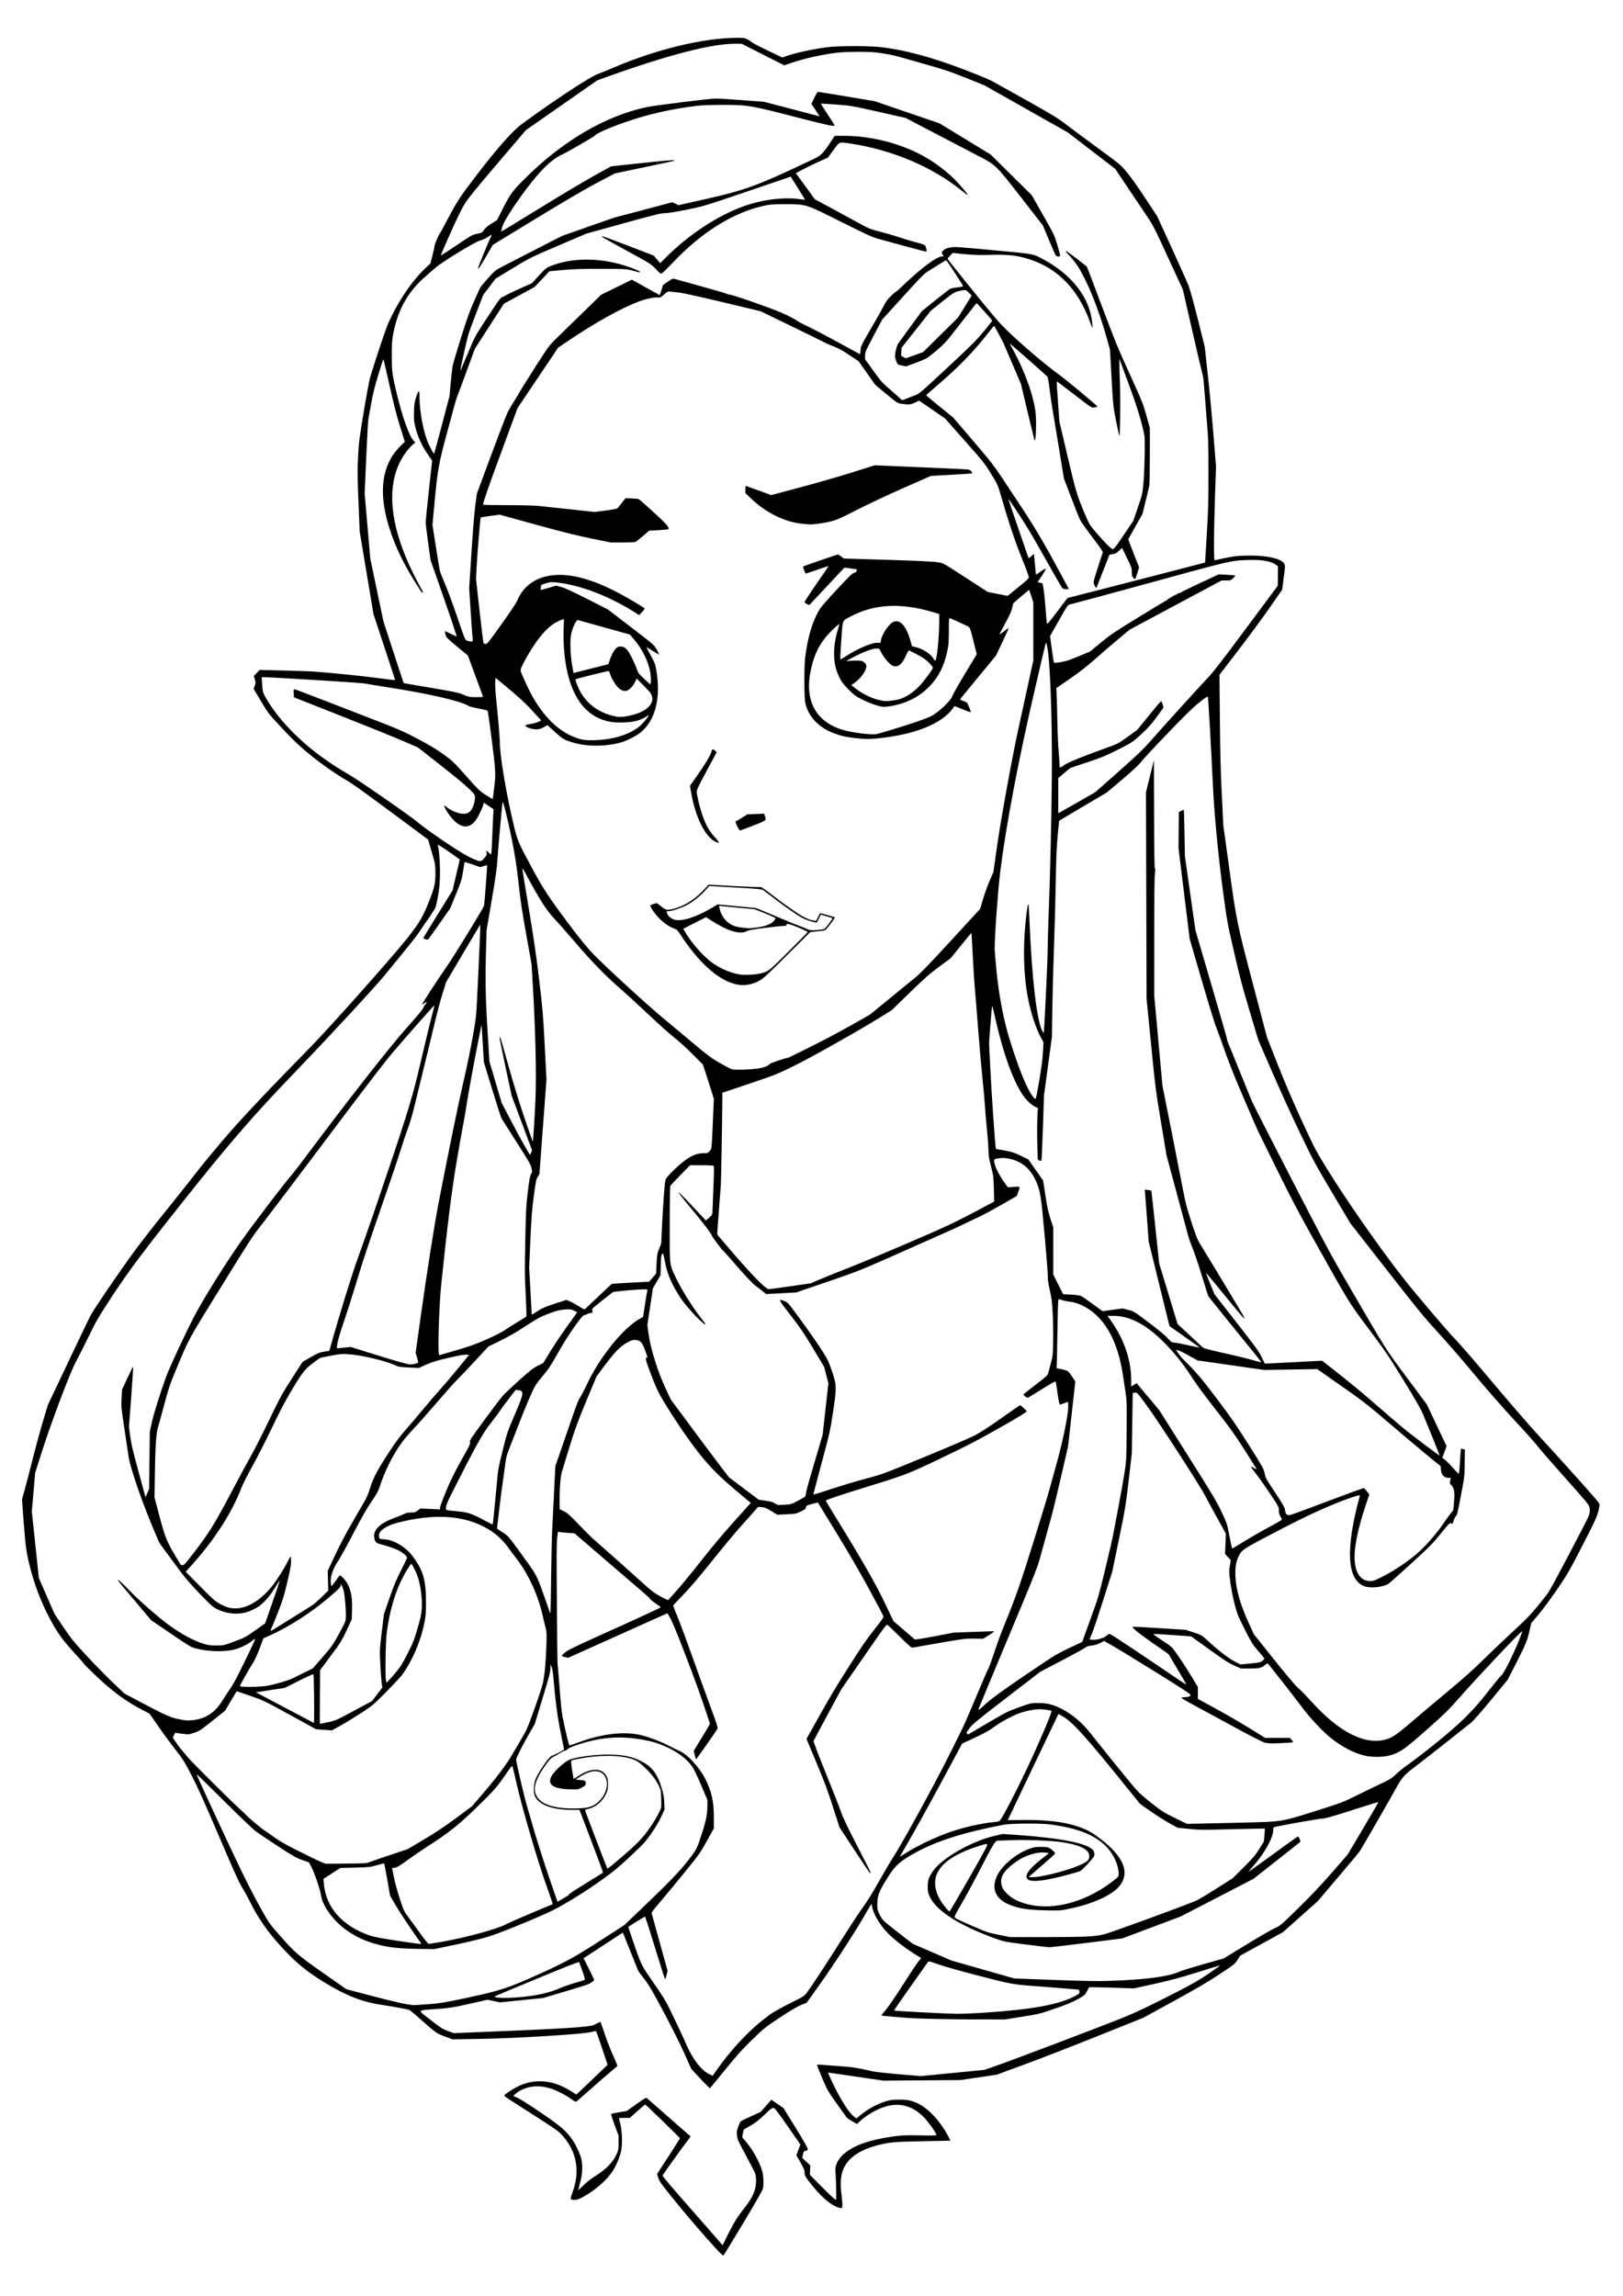 <?xml version="1.0" encoding="UTF-8" standalone="no"?>
<!-- Created with Inkscape (http://www.inkscape.org/) -->

<svg
   xmlns:dc="http://purl.org/dc/elements/1.1/"
   xmlns:cc="http://creativecommons.org/ns#"
   xmlns:rdf="http://www.w3.org/1999/02/22-rdf-syntax-ns#"
   xmlns:svg="http://www.w3.org/2000/svg"
   xmlns="http://www.w3.org/2000/svg"
   xmlns:sodipodi="http://sodipodi.sourceforge.net/DTD/sodipodi-0.dtd"
   xmlns:inkscape="http://www.inkscape.org/namespaces/inkscape"
   width="210mm"
   height="297mm"
   viewBox="0 0 744.094 1052.362"
   id="svg2"
   version="1.1"
   inkscape:version="0.91 r13725"
   sodipodi:docname="gravure-lovely-humble-princesse-zelda-geek-nintendo-9-4.svg">
  <title
     id="title3349">Lovely Humble Princesse Zelda 2</title>
  <defs
     id="defs4" />
  <sodipodi:namedview
     id="base"
     pagecolor="#ffffff"
     bordercolor="#666666"
     borderopacity="1.0"
     inkscape:pageopacity="0.0"
     inkscape:pageshadow="2"
     inkscape:zoom="0.35"
     inkscape:cx="826.00001"
     inkscape:cy="402.85714"
     inkscape:document-units="px"
     inkscape:current-layer="layer1"
     showgrid="false"
     inkscape:window-width="1538"
     inkscape:window-height="877"
     inkscape:window-x="-8"
     inkscape:window-y="-8"
     inkscape:window-maximized="1" />
  <g
     inkscape:label="Calque 1"
     inkscape:groupmode="layer"
     id="layer1">
    <path
       style="fill:#000000"
       d="m 328.156,1030.599 c -5.299,-5.711 -14.004,-15.857 -20.057,-23.377 -4.88,-6.062 -5.822,-7.393 -6.297,-8.896 l -0.558,-1.767 5.254,-8.114 c 2.889,-4.463 5.254,-8.188 5.254,-8.279 0,-0.264 -15.659,-15.474 -15.931,-15.474 -0.135,0 -1.773,1.375 -3.64,3.056 l -3.395,3.056 -2.517,0 c -1.384,0 -2.517,0.07 -2.517,0.157 0,0.086 0.27,1.152 0.599,2.368 0.867,3.2 1.069,9.421 0.411,12.643 -0.606,2.968 -2.485,7.286 -4.259,9.79 -2.898,4.09 -7.695,8.227 -12.889,11.116 -2.157,1.2 -3.007,1.514 -4.079,1.511 -2.218,-0.01 -2.267,-0.151 -1.118,-3.241 3.314,-8.915 2.31,-17.224 -2.93,-24.256 -0.924,-1.24 -2.358,-2.857 -3.187,-3.593 -0.829,-0.736 -5.63,-3.961 -10.67,-7.165 -12.259,-7.795 -14.426,-9.219 -14.438,-9.486 -0.021,-0.464 2.797,-2.439 5.601,-3.926 6.922,-3.671 14.703,-3.604 22.072,0.189 1.476,0.76 3.251,1.791 3.943,2.29 0.692,0.5 1.322,0.909 1.399,0.909 0.077,0 3.317,-3.053 7.2,-6.784 3.883,-3.731 7.095,-6.806 7.138,-6.832 0.079,-0.049 -5.008,-15.047 -5.239,-15.446 -0.068,-0.118 -1.056,0.056 -2.196,0.387 -3.357,0.975 -33.831,2.876 -50.568,3.154 l -13.068,0.217 -3.503,-1.306 c -3.883,-1.448 -4.084,-1.591 -11.46,-8.157 -2.334,-2.077 -4.519,-3.885 -4.857,-4.018 -0.83,-0.326 -8.393,-1.72 -12.576,-2.317 -8.892,-1.27 -16.651,-4.324 -26.609,-10.475 -8.02,-4.953 -12.46,-8.606 -19.003,-15.632 -6.43,-6.905 -11.055,-13.492 -14.809,-21.095 -0.876,-1.773 -2.507,-4.736 -3.626,-6.585 -1.596,-2.638 -3.898,-7.733 -10.7,-23.684 -6.479,-15.195 -9.6,-22.128 -12.37,-27.48 -3.447,-6.662 -3.986,-7.519 -7.772,-12.377 -2.237,-2.87 -5.762,-7.679 -7.832,-10.685 l -3.764,-5.467 -3.634,-1.896 c -5.628,-2.937 -10.562,-6.316 -16.063,-11.002 -3.271,-2.787 -10.451,-9.714 -10.624,-10.249 -0.05,-0.155 -1.893,-2.245 -4.097,-4.645 -2.203,-2.4 -4.863,-5.542 -5.911,-6.981 -5.732,-7.876 -11.016,-19.435 -14.055,-30.746 -2.023,-7.532 -2.426,-10.187 -3.299,-21.747 l -0.827,-10.962 0.985,-3.471 c 0.542,-1.909 2.259,-8.496 3.815,-14.637 1.556,-6.141 3.788,-14.329 4.96,-18.195 l 2.13,-7.029 8.884,-18.728 c 4.886,-10.3 9.554,-20.064 10.373,-21.697 0.95,-1.894 5.009,-8.059 11.213,-17.027 9.7,-14.021 12.216,-17.33 29.869,-39.286 2.913,-3.623 6.592,-8.298 8.175,-10.39 1.584,-2.092 6.678,-8.273 11.322,-13.735 8.257,-9.714 19.217,-21.374 40.788,-43.395 8.879,-9.064 37.163,-40.864 43.887,-49.342 6.155,-7.761 7.78,-10.616 11.108,-19.513 1.717,-4.59 2.085,-6.588 2.039,-11.059 -0.037,-3.569 -0.083,-3.818 -1.704,-9.321 l -1.666,-5.654 -13.389,-9.932 c -17.887,-13.268 -21.357,-15.743 -24.854,-17.725 -3.546,-2.01 -10.216,-6.661 -14.637,-10.206 -5.624,-4.51 -8.778,-7.475 -14.638,-13.759 -5.608,-6.013 -5.791,-6.25 -9.084,-11.763 l -3.361,-5.626 0.496,-1.476 c 0.459,-1.364 0.462,-1.591 0.047,-2.979 l -0.449,-1.503 1.322,-1.381 1.322,-1.381 10.857,0.268 c 5.971,0.147 12.143,0.354 13.714,0.458 6.897,0.459 22.909,2.076 29.857,3.016 4.164,0.563 7.615,0.984 7.668,0.935 0.053,-0.049 -2.151,-6.873 -4.899,-15.164 l -4.995,-15.075 -3.165,-18.947 -3.165,-18.947 -0.552,-13.599 c -0.494,-12.175 -0.512,-14.351 -0.173,-20.781 0.349,-6.62 0.549,-8.21 2.558,-20.322 1.199,-7.227 2.51,-14.31 2.915,-15.738 1.543,-5.447 6.973,-21.783 8.149,-24.513 4.241,-9.851 11.122,-20.097 17.409,-25.923 l 2.13,-1.974 0.964,-3.82 c 0.53,-2.101 0.952,-4.026 0.937,-4.278 -0.033,-0.58 1.93,-5.245 2.379,-5.654 0.185,-0.168 2.015,-3.499 4.068,-7.402 3.958,-7.526 5.577,-9.947 13.748,-20.558 7.368,-9.568 13.327,-16.465 17.737,-20.53 1.806,-1.664 13.189,-9.754 21.857,-15.532 8.281,-5.521 13.748,-8.761 15.857,-9.401 0.55,-0.167 3.25,-1.268 6,-2.446 20.079,-8.607 41.664,-13.823 57.205,-13.823 3.743,0 3.699,-0.015 7.224,2.42 0.629,0.434 3.899,2.1 7.267,3.702 l 6.125,2.913 1.486,-0.537 c 4.309,-1.556 11.754,-3.208 18.65,-4.138 5.6,-0.756 20.267,-0.746 26.043,0.018 10.943,1.446 22.651,4.647 36.857,10.074 5.893,2.252 11.743,4.65 13,5.331 1.257,0.68 8.452,4.694 15.989,8.92 11.826,6.631 14.292,8.136 18,10.986 2.363,1.817 8.925,6.688 14.582,10.826 10.079,7.371 10.344,7.592 13.206,10.974 1.766,2.087 5.116,6.787 8.476,11.892 l 5.556,8.441 6.634,14.479 c 3.649,7.963 7.14,15.785 7.758,17.382 0.642,1.657 2.469,8.281 4.257,15.433 l 3.133,12.529 1.395,12.682 c 0.767,6.975 1.932,19.352 2.589,27.504 l 1.194,14.821 -0.458,12.835 c -0.252,7.059 -0.457,16.729 -0.456,21.489 0.003,8.099 0.034,8.643 0.502,8.493 1.014,-0.326 6.292,-1.389 8.786,-1.77 1.414,-0.216 4.821,-0.385 7.571,-0.375 7.777,0.028 13.771,1.425 15.178,3.539 0.661,0.993 0.663,0.943 -0.269,7.955 l -0.556,4.188 -5.801,8.342 c -3.191,4.588 -9.655,13.361 -14.365,19.496 l -8.564,11.154 0.189,20.475 c 0.143,15.454 0.361,23.923 0.89,34.533 l 0.701,14.057 2.737,19.864 c 3.334,24.198 3.524,25.114 11.418,55.007 l 5.891,22.309 4.87,12.346 c 3.282,8.321 6.848,16.641 10.936,25.517 5.692,12.36 6.367,13.663 10.946,21.155 9.098,14.884 25.067,37.78 36.206,51.913 5.397,6.847 20.077,24.108 22.854,26.87 1.846,1.836 9.541,10.706 17.1,19.711 7.559,9.005 16.902,19.813 20.763,24.019 15.795,17.206 28.184,31.086 28.53,31.963 0.322,0.818 0.273,1.294 -0.403,3.887 -0.664,2.546 -1.661,4.688 -7.208,15.484 -6.067,11.809 -6.731,12.96 -11.543,20.017 -2.808,4.118 -6.641,9.301 -8.518,11.519 l -3.413,4.032 -0.567,2.538 c -1.186,5.312 -1.913,7.139 -6.074,15.272 l -4.17,8.15 -7.521,9.143 c -4.502,5.472 -8.209,9.697 -9.236,10.523 -5.525,4.45 -23.385,18.485 -26.286,20.657 -4.21,3.152 -5.606,4.749 -7.997,9.151 -2.581,4.75 -16.054,28.144 -16.856,29.267 -0.36,0.504 -4.815,5.825 -9.9,11.823 l -9.246,10.906 -8,7.124 -8,7.124 -9.8,5.374 -9.8,5.374 -1.242,1.961 c -1.205,1.902 -1.459,2.104 -8.486,6.727 -5.307,3.492 -10.913,6.774 -20.966,12.275 l -13.721,7.509 -20.564,8.244 c -11.31,4.534 -26.414,10.401 -33.564,13.037 l -13,4.792 -8.286,1.233 -8.286,1.234 -17.714,0.145 -17.714,0.145 -12.552,-1.861 c -6.904,-1.023 -12.667,-1.861 -12.808,-1.861 -0.141,0 0.85,2.29 2.202,5.088 3.76,7.784 7.465,13.528 9.835,15.251 l 0.981,0.713 1.171,-1.017 c 3.336,-2.897 7.846,-5.437 12.029,-6.776 2.185,-0.699 3.129,-0.827 6.286,-0.851 4.016,-0.03 6.295,0.496 9.421,2.174 4.741,2.545 9.732,8.126 13.266,14.832 0.509,0.966 0.884,1.78 0.834,1.809 -0.051,0.028 -5.75,0.148 -12.664,0.267 -13.007,0.223 -15.007,0.399 -20.59,1.811 -5.615,1.42 -10.169,3.746 -12.856,6.566 -3.837,4.028 -4.818,8.593 -3.683,17.15 0.243,1.836 0.369,3.77 0.279,4.298 -0.163,0.953 -0.171,0.957 -1.359,0.672 -3.809,-0.915 -9.077,-5.551 -14.346,-12.624 -1.347,-1.808 -1.588,-2.322 -1.588,-3.39 0,-1.294 -0.288,-1.966 -2.532,-5.895 l -1.247,-2.183 0.919,-2.437 0.919,-2.437 -2.37,-3.446 c -5.855,-8.512 -9.107,-13.003 -9.546,-13.183 -0.947,-0.389 -1.321,-0.145 -4.519,2.944 -2.374,2.293 -4.052,3.611 -6.222,4.888 -1.635,0.962 -3.067,1.784 -3.183,1.827 -0.116,0.043 -0.349,0.879 -0.519,1.858 l -0.307,1.781 1.266,1.448 c 3.527,4.033 7.059,10.443 8.041,14.593 0.459,1.939 0.574,5.188 0.257,7.241 -0.127,0.822 -2.846,5.626 -9.068,16.021 -4.888,8.166 -9.016,14.881 -9.173,14.922 -0.157,0.04 -1.711,-1.462 -3.452,-3.339 z m 10.406,-14.873 c 1.033,-1.429 2.633,-3.56 3.555,-4.737 3.117,-3.977 4.536,-7.548 4.524,-11.382 -0.003,-1.135 -0.19,-2.619 -0.414,-3.298 -0.224,-0.678 -2.15,-4.441 -4.28,-8.362 -3.544,-6.524 -3.888,-7.292 -4.066,-9.063 -0.169,-1.686 -0.092,-2.213 0.599,-4.095 0.436,-1.188 0.932,-2.278 1.103,-2.422 0.171,-0.144 2.303,-1.174 4.739,-2.288 l 4.429,-2.026 2.445,-2.787 2.445,-2.787 2.776,1.904 2.776,1.904 5.565,9 c 3.226,5.218 5.565,9.299 5.565,9.711 0,0.566 -0.197,0.751 -0.963,0.905 -0.89,0.178 -0.985,0.311 -1.247,1.726 l -0.283,1.532 1.834,1.722 1.834,1.722 -0.087,2.164 -0.087,2.164 4.714,4.747 c 4.515,4.547 6.862,6.713 7.273,6.713 0.218,0 -0.007,-10.295 -0.28,-12.836 -0.553,-5.143 4.212,-10.097 12.578,-13.077 3.604,-1.283 8.369,-2.374 13.714,-3.139 3.991,-0.571 5.562,-0.638 12.368,-0.525 6.594,0.109 7.773,0.063 7.643,-0.298 -0.507,-1.414 -3.977,-6.214 -5.867,-8.116 -6.384,-6.424 -13.884,-7.307 -22.611,-2.663 -2.479,1.319 -5.251,3.268 -6.857,4.819 l -1.093,1.056 -2.2,-1.269 c -1.21,-0.698 -2.338,-1.452 -2.506,-1.674 -0.168,-0.223 -2.245,-3.137 -4.615,-6.477 -4.191,-5.906 -4.373,-6.225 -6.643,-11.659 -1.283,-3.073 -2.334,-5.72 -2.334,-5.883 0,-0.352 -0.003,-0.352 4.714,0.021 2.043,0.162 5.579,0.429 7.857,0.594 3.837,0.278 5.741,0.6 12.759,2.159 1.439,0.32 7.032,0.952 12.429,1.404 l 9.812,0.823 14.571,-1.427 14.571,-1.427 4.286,-1.486 c 8.479,-2.941 52.198,-19.526 60.143,-22.816 5.877,-2.434 11.833,-5.286 23.143,-11.085 7.95,-4.076 10.894,-5.763 15.216,-8.718 2.947,-2.015 5.316,-3.71 5.264,-3.766 -0.052,-0.056 -4.714,1.348 -10.359,3.12 -7.893,2.477 -12.441,3.704 -19.692,5.313 l -9.429,2.092 -7.286,-0.252 c -4.007,-0.139 -8.636,-0.26 -10.286,-0.269 l -3,-0.017 -0.99,1.839 c -0.947,1.759 -1.13,1.918 -4.177,3.63 -2.355,1.323 -5.059,2.439 -10.354,4.274 -6.991,2.422 -7.362,2.515 -15.108,3.756 l -7.941,1.273 -12.537,-0.02 c -11.247,-0.017 -21.252,-0.2 -29.462,-0.537 -3.148,-0.129 -14.51,-1.103 -14.676,-1.258 -0.057,-0.054 0.871,-1.239 2.062,-2.635 1.239,-1.451 4.574,-6.332 7.789,-11.399 3.093,-4.874 6.242,-9.632 6.999,-10.572 l 1.376,-1.71 -3.648,-2.31 c -4.019,-2.545 -8.341,-5.898 -11.171,-8.667 -3.799,-3.717 -7.148,-9.239 -7.613,-12.553 -0.155,-1.108 -0.26,-1.292 -0.543,-0.962 -0.193,0.225 -1.814,2.953 -3.603,6.062 -4.174,7.255 -14.437,22.93 -20.897,31.914 l -5.039,7.008 -2.41,0.938 c -1.644,0.64 -4.695,2.443 -9.604,5.675 -6.995,4.606 -7.351,4.889 -12.874,10.238 -4.675,4.527 -6.874,6.973 -12.428,13.819 -3.712,4.575 -6.848,8.383 -6.969,8.464 -0.121,0.08 -2.102,-1.875 -4.401,-4.345 l -4.18,-4.491 -3.185,-7.137 c -1.806,-4.047 -5.872,-12.185 -9.391,-18.794 -5.186,-9.741 -6.659,-12.255 -8.96,-15.296 l -2.754,-3.639 -3.532,-8.81 -3.532,-8.81 -9.01,5.879 -9.01,5.879 1.401,2.75 c 0.771,1.513 1.877,3.764 2.458,5.003 l 1.057,2.252 -1.09,0.949 c -0.933,0.813 -2.616,1.403 -11.714,4.108 l -10.624,3.159 -9.926,1.006 -9.926,1.006 -2.827,-0.603 -2.827,-0.603 -8.246,1.858 c -7.44,1.676 -8.889,1.907 -14.818,2.362 -9.687,0.744 -9.331,0.163 -3.083,5.021 4.737,3.683 5.595,4.23 7.992,5.101 l 2.685,0.976 25.202,-1.038 c 14.733,-0.607 27.932,-1.3 31.774,-1.669 6.298,-0.604 6.645,-0.672 8.337,-1.614 0.971,-0.541 1.847,-0.896 1.947,-0.789 0.1,0.107 0.992,2.649 1.982,5.65 0.99,3.001 2.722,7.422 3.847,9.825 1.126,2.403 1.974,4.495 1.885,4.649 -0.089,0.154 -1.539,1.418 -3.223,2.81 -1.684,1.392 -5.719,4.895 -8.967,7.786 -3.248,2.891 -6.153,5.421 -6.455,5.623 -0.471,0.315 -0.808,0.18 -2.356,-0.944 -2.398,-1.742 -6.242,-3.763 -8.963,-4.713 -6.198,-2.164 -12.258,-1.376 -16.677,2.168 -1.133,0.909 -1.162,1.197 -0.143,1.465 1.313,0.345 5.967,3.257 13.562,8.486 7.756,5.34 10.173,7.515 12.884,11.592 1.539,2.315 3.392,6.424 3.886,8.617 0.581,2.578 0.428,6.64 -0.363,9.614 -0.388,1.46 -0.791,3.067 -0.896,3.571 l -0.191,0.917 0.666,-0.626 c 0.366,-0.344 1.452,-1.386 2.413,-2.314 0.961,-0.928 3.018,-2.492 4.571,-3.475 5.347,-3.384 8.19,-6.314 9.939,-10.239 0.818,-1.837 0.884,-2.228 0.876,-5.195 l -0.009,-3.209 -1.808,-4.841 c -0.994,-2.662 -1.697,-4.948 -1.562,-5.08 0.135,-0.131 1.786,-0.482 3.668,-0.78 l 3.422,-0.541 4.421,-3.156 c 3.78,-2.699 4.485,-3.098 4.863,-2.755 0.243,0.221 3.721,3.268 7.728,6.773 4.007,3.504 8.379,7.337 9.714,8.517 1.336,1.18 2.479,2.181 2.54,2.226 0.061,0.044 -0.389,0.714 -1,1.487 -2.273,2.876 -11.818,16.192 -11.822,16.494 -0.004,0.355 5.048,6.302 12.834,15.102 2.917,3.297 7.416,8.429 9.998,11.404 l 4.693,5.409 2.702,-5.418 c 1.498,-3.005 3.538,-6.575 4.58,-8.016 z m -10.036,-66.773 c 5.862,-8.471 14.626,-17.988 21.082,-22.895 1.257,-0.955 2.518,-1.942 2.803,-2.192 1.151,-1.013 5.516,-3.484 10.748,-6.084 5.492,-2.729 5.546,-2.765 6.992,-4.704 2.298,-3.08 8.625,-12.766 17.833,-27.299 2.846,-4.491 6.41,-9.855 7.92,-11.918 1.606,-2.194 4.417,-6.734 6.77,-10.934 2.213,-3.95 5.332,-9.244 6.93,-11.765 3.255,-5.134 9.586,-16.414 17.666,-31.477 4.629,-8.629 7.508,-14.279 13.935,-27.351 1.088,-2.212 3.793,-8.478 9.142,-21.174 1.401,-3.326 2.739,-6.359 2.972,-6.739 0.233,-0.381 1.18,-2.954 2.105,-5.718 2.154,-6.441 3.336,-9.68 5.12,-14.041 5.059,-12.362 7.303,-18.751 13.084,-37.258 3.33,-10.659 6.722,-21.798 7.538,-24.753 0.816,-2.955 2.434,-8.811 3.596,-13.013 2.588,-9.363 4.988,-21.228 4.988,-24.66 0,-1.312 -0.044,-2.385 -0.098,-2.385 -0.054,0 -0.846,0.275 -1.759,0.611 -0.913,0.336 -1.809,0.611 -1.99,0.611 -0.206,0 -0.583,-1.805 -1.006,-4.813 -0.372,-2.647 -0.75,-5.102 -0.841,-5.454 -0.151,-0.589 -0.677,-0.321 -6.45,3.284 -3.457,2.159 -6.387,3.926 -6.512,3.926 -0.302,0 -1.917,-1.286 -1.917,-1.528 0,-0.105 2.504,-2.108 5.564,-4.45 5.149,-3.942 5.586,-4.35 5.871,-5.482 0.169,-0.672 0.714,-2.735 1.21,-4.584 0.863,-3.21 0.908,-3.657 1.018,-9.932 0.063,-3.614 -0.037,-9.389 -0.222,-12.835 -0.287,-5.35 -0.483,-6.909 -1.342,-10.677 -0.684,-3.002 -0.964,-4.858 -0.877,-5.806 0.07,-0.767 -0.565,-9.128 -1.413,-18.581 -1.662,-18.536 -2.03,-20.921 -3.883,-25.175 -2.593,-5.952 -6.528,-9.326 -12.287,-10.536 -1.968,-0.414 -2.959,-0.466 -4.709,-0.247 -2.029,0.253 -2.224,0.338 -2.312,1.004 -0.227,1.718 2.017,6.495 4.907,10.442 l 1.382,1.888 2.69,-0.216 c 3.083,-0.247 3.001,-0.345 2.017,2.401 l -0.643,1.795 -7.128,4.076 c -3.92,2.242 -8.542,4.724 -10.271,5.515 -1.729,0.791 -4.364,2.05 -5.857,2.797 -2.995,1.498 -10.37,4.811 -33.714,15.141 -14.955,6.618 -16.137,7.084 -29.857,11.778 l -14.286,4.888 -6.897,0.369 -6.897,0.369 -1.674,-1.364 c -0.921,-0.75 -2.265,-1.793 -2.986,-2.317 -1.685,-1.224 -5.272,-5.03 -10.799,-11.46 -2.418,-2.813 -4.498,-5.115 -4.621,-5.115 -0.222,0 -4.839,-6.25 -4.839,-6.551 0,-0.647 -4.404,-6.44 -9.42,-12.393 -3.297,-3.912 -5.917,-7.248 -5.822,-7.412 0.095,-0.164 2.953,2.671 6.35,6.302 l 6.177,6.601 1.499,-1.295 c 0.999,-0.862 1.5,-1.523 1.5,-1.977 0,-0.375 0.198,-5.384 0.44,-11.129 0.357,-8.499 0.37,-10.493 0.071,-10.696 -0.202,-0.137 -2.7,-0.251 -5.551,-0.254 l -5.184,-0.004 -4.387,4.488 c -2.413,2.468 -4.51,4.703 -4.66,4.966 -0.163,0.287 -0.284,7.282 -0.301,17.439 -0.032,19.404 -0.143,18.372 2.583,24.2 2.641,5.649 7.612,13.642 11.931,19.186 1.054,1.353 1.916,2.514 1.916,2.581 0,1.364 -8.602,-7.641 -11.435,-11.971 -3.915,-5.984 -5.991,-10.697 -7.032,-15.966 -0.966,-4.89 -0.92,-4.759 -1.476,-4.165 -0.364,0.389 -0.48,1.407 -0.577,5.067 l -0.122,4.579 -1.751,3.013 -1.751,3.013 -1.266,8.441 -1.266,8.441 0.664,4.676 c 0.925,6.508 4.166,16.768 7.654,24.23 l 2.426,5.191 9.401,12.686 c 5.171,6.977 11.165,14.994 13.322,17.814 l 3.92,5.127 6.824,5.142 6.824,5.142 3.252,0.495 c 2.484,0.378 3.5,0.675 4.3,1.256 1.007,0.732 1.168,0.754 4.21,0.575 3.115,-0.184 3.209,-0.211 6.305,-1.861 1.729,-0.921 3.224,-1.811 3.323,-1.977 0.099,-0.167 0.26,-0.94 0.357,-1.719 0.098,-0.779 0.81,-3.548 1.584,-6.153 0.774,-2.605 2.441,-8.255 3.705,-12.556 l 2.298,-7.819 1.314,-11.809 1.314,-11.809 -0.965,-3.75 -0.965,-3.75 -5.042,-8.404 c -4.23,-7.05 -5.902,-9.512 -10.377,-15.28 -5.746,-7.407 -5.888,-7.747 -2.665,-6.422 1.512,0.621 1.698,0.844 8.119,9.681 3.614,4.975 7.772,10.968 9.238,13.317 2.338,3.745 2.862,4.843 4.243,8.898 2.239,6.571 2.265,7.499 0.53,18.99 -1.293,8.562 -1.468,9.347 -5.175,23.156 -2.11,7.862 -3.837,14.409 -3.837,14.549 0,0.141 3.601,-0.951 8.003,-2.426 4.402,-1.475 11.505,-3.608 15.786,-4.739 7.748,-2.048 7.867,-2.092 26.925,-9.924 10.529,-4.327 20.878,-8.757 23,-9.845 2.671,-1.37 6.475,-3.823 12.371,-7.979 4.683,-3.301 8.586,-6.001 8.673,-6.001 0.352,0 3.098,2.526 3.098,2.85 0,0.485 -16.845,10.174 -25.286,14.544 -3.85,1.993 -11.844,5.902 -17.764,8.685 -11.82,5.557 -13.631,6.232 -31.236,11.642 -11.467,3.524 -17.857,5.682 -17.857,6.031 0,0.122 2.271,3.908 5.047,8.413 11.361,18.437 18.042,30.125 22.086,38.64 l 3.866,8.14 4.714,4.045 c 2.593,2.225 4.864,4.173 5.047,4.329 0.212,0.181 3.521,-0.325 9.143,-1.4 l 8.81,-1.684 8.857,-0.318 c 4.871,-0.175 9.025,-0.318 9.231,-0.319 0.691,0 0.074,0.533 -2.3,1.991 l -2.36,1.449 -4.143,-0.054 c -3.867,-0.051 -4.915,0.079 -15.714,1.949 -6.364,1.102 -11.915,2.08 -12.336,2.173 -0.675,0.15 -1.356,-0.414 -5.812,-4.806 -2.776,-2.737 -5.31,-5.173 -5.631,-5.413 -0.75,-0.562 -0.157,-1.34 -11.862,15.546 l -9.427,13.599 -6.362,11.738 c -3.499,6.456 -6.413,11.957 -6.476,12.224 -0.063,0.267 2.474,6.88 5.637,14.696 3.163,7.816 6.292,15.798 6.952,17.739 0.883,2.595 2.842,6.706 7.402,15.535 3.411,6.603 6.201,12.132 6.201,12.285 0,0.154 -0.109,0.28 -0.241,0.28 -0.133,0 -3.345,-4.728 -7.138,-10.506 l -6.897,-10.506 -3.034,-9.434 c -2.398,-7.456 -3.987,-11.708 -7.577,-20.277 l -4.542,-10.843 4.618,-8.257 c 6.64,-11.872 7.609,-13.497 15.222,-25.523 5.417,-8.557 7.793,-12.006 11.249,-16.326 2.793,-3.492 4.337,-5.66 4.258,-5.981 -0.068,-0.277 -2.861,-5.582 -6.208,-11.789 -3.932,-7.292 -9.217,-16.421 -14.937,-25.801 -4.869,-7.984 -8.898,-14.572 -8.953,-14.641 -0.055,-0.069 -1.291,0.213 -2.746,0.625 -2.419,0.685 -2.653,0.817 -2.733,1.541 -0.073,0.662 -0.452,0.97 -2.31,1.879 -2.128,1.04 -2.406,1.096 -6.513,1.3 l -4.29,0.214 -2.829,-1.7 c -2.321,-1.395 -3.114,-1.718 -4.422,-1.8 l -1.593,-0.1 -2.388,2.75 c -1.313,1.513 -4.018,4.538 -6.011,6.723 -1.992,2.185 -7.702,9.061 -12.688,15.28 -6.431,8.021 -10.334,12.595 -13.431,15.738 -2.401,2.437 -4.382,4.575 -4.402,4.752 -0.02,0.176 0.879,2.514 1.998,5.195 1.119,2.681 4.083,10.651 6.587,17.71 2.504,7.059 6.232,17.349 8.285,22.866 2.743,7.372 3.667,10.178 3.484,10.584 -0.361,0.803 -9.644,14.044 -9.856,14.058 -0.099,0.006 -0.381,-0.846 -0.628,-1.895 l -0.449,-1.907 0.902,-1.531 c 0.496,-0.842 2.161,-3.556 3.7,-6.031 1.539,-2.475 2.798,-4.665 2.798,-4.865 0,-0.201 -1.436,-4.57 -3.19,-9.71 -4.24,-12.421 -13.307,-35.874 -14.976,-38.738 l -1.298,-2.228 -0.911,0.408 c -0.501,0.224 -10.746,4.822 -22.768,10.217 l -21.857,9.809 -1.511,-0.332 c -0.831,-0.182 -1.467,-0.472 -1.413,-0.643 0.053,-0.171 0.797,-0.889 1.653,-1.595 1.205,-0.994 5.04,-2.852 16.985,-8.231 18.574,-8.363 26.714,-12.132 26.714,-12.369 -2.9e-4,-0.097 -0.312,-0.382 -0.692,-0.634 -2.363,-1.567 -4.156,-2.945 -4.175,-3.209 -0.012,-0.168 -1.073,-1.199 -2.358,-2.292 -1.285,-1.093 -9.066,-7.778 -17.292,-14.858 l -14.956,-12.871 -2.764,-0.209 c -1.52,-0.115 -3.231,-0.286 -3.801,-0.379 l -1.038,-0.17 -0.363,2.707 c -0.284,2.122 -0.318,8.485 -0.154,29.447 0.115,14.707 0.25,27.221 0.3,27.809 0.05,0.588 0.501,6.089 1.002,12.224 0.898,10.999 0.933,11.256 2.552,18.489 1.224,5.466 1.745,7.319 2.047,7.274 0.223,-0.033 2.269,-0.744 4.547,-1.58 10.692,-3.922 21.192,-5.015 28.714,-2.989 4.114,1.108 8.332,2.745 12.274,4.763 1.892,0.969 3.89,1.943 4.44,2.166 4.021,1.626 9.667,7.779 12.472,13.591 2.726,5.65 3.637,9.961 3.625,17.161 l -0.008,4.937 -3.161,5.707 c -3.001,5.418 -3.508,6.136 -10.007,14.163 -3.765,4.651 -8.792,10.718 -11.17,13.482 -2.855,3.318 -4.276,5.191 -4.181,5.512 0.079,0.267 1.758,6.325 3.731,13.463 l 3.586,12.977 -0.475,1.91 c -0.261,1.05 -0.559,1.91 -0.662,1.91 -0.103,0 -2.169,-6.463 -4.592,-14.363 -2.423,-7.9 -4.501,-14.363 -4.619,-14.363 -0.169,0 -7.361,4.449 -7.6,4.701 -0.154,0.163 4,12.318 5.235,15.316 1.184,2.874 2.112,4.403 6.403,10.545 4.074,5.831 5.453,8.075 7.323,11.918 3.423,7.033 6.185,12.921 7.632,16.271 2.774,6.418 6.734,11.603 10.204,13.358 0.992,0.502 1.829,0.881 1.86,0.844 0.032,-0.037 0.819,-1.168 1.749,-2.513 z m 123.561,-26.428 c 20.951,-1.409 33.304,-3.668 40.449,-7.397 2.139,-1.117 2.357,-1.311 2.357,-2.109 0,-0.666 -0.156,-0.913 -0.643,-1.02 -0.354,-0.077 -7.136,-0.636 -15.071,-1.242 -16.289,-1.243 -13.775,-0.802 -33.143,-5.812 -6.207,-1.606 -13.31,-3.634 -15.785,-4.507 -4.406,-1.555 -4.508,-1.576 -4.896,-0.984 -0.218,0.332 -3.812,5.413 -7.985,11.29 -4.174,5.878 -7.52,10.76 -7.437,10.849 0.213,0.229 23.646,1.443 28.845,1.494 2.372,0.024 8.361,-0.229 13.31,-0.562 z m -255.662,-3.83 c 5.32,-0.404 7.187,-0.714 17.428,-2.888 15.324,-3.253 19.364,-4.575 33.277,-10.896 12.681,-5.761 16.195,-7.695 29.065,-15.996 l 9.985,-6.44 8.143,-7.77 c 12.262,-11.702 17.243,-16.866 21.255,-22.042 3.864,-4.985 3.816,-4.89 6.368,-12.655 1.72,-5.232 2.374,-8.656 2.376,-12.432 l 0,-2.5 -2.886,-6.821 c -1.69,-3.993 -3.371,-7.498 -4.054,-8.453 -2.753,-3.846 -7.15,-7.072 -13.006,-9.54 -3.601,-1.518 -4.946,-1.91 -9.482,-2.765 -10.622,-2 -20.394,-1.17 -31.181,2.65 -1.671,0.592 -3.266,1.345 -3.544,1.674 -0.278,0.329 -0.674,0.598 -0.88,0.598 -0.485,0 -2.508,1 -2.633,1.301 -0.053,0.127 -0.213,0.153 -0.357,0.058 -0.144,-0.095 -0.261,-0.042 -0.261,0.118 0,0.16 -0.804,0.668 -1.786,1.129 -1.57,0.738 -2.027,1.169 -3.786,3.568 -3.493,4.767 -5.289,8.624 -5.284,11.353 0.01,6.028 6.568,9.218 18.57,9.032 4.612,-0.071 6.934,-0.522 8.835,-1.713 5.116,-3.207 7.277,-9.891 4.385,-13.567 -2.094,-2.662 -6.238,-2.391 -11.074,0.724 l -2.002,1.29 1.857,0.174 c 2.538,0.238 2.908,0.452 2.801,1.622 -0.075,0.828 -0.312,1.074 -1.784,1.861 -1.646,0.88 -1.806,0.904 -5.286,0.824 -7.799,-0.18 -10.577,-2.039 -8.736,-5.846 0.985,-2.036 5.109,-5.988 7.788,-7.46 2.394,-1.316 11.455,-2.636 18.072,-2.634 7.026,0.003 11.667,0.985 16.002,3.385 4.509,2.497 6.735,5.492 8.612,11.587 0.992,3.22 1.197,4.324 1.307,7.029 l 0.131,3.209 -1.587,3.435 c -1.039,2.249 -2.613,4.891 -4.558,7.651 -2.729,3.873 -3.505,4.715 -9.551,10.368 -5.477,5.121 -7.676,6.937 -13.11,10.824 -8.532,6.102 -18.652,12.256 -24.589,14.951 -9.661,4.385 -22.589,9.574 -27.798,11.158 -3.018,0.918 -9.393,2.461 -14.857,3.596 l -9.571,1.989 -7.341,-0.105 c -9.513,-0.136 -14.078,-0.691 -20.116,-2.445 -4.897,-1.422 -8.82,-3.325 -12.952,-6.281 -5.832,-4.172 -10.856,-11.12 -11.449,-15.831 -0.297,-2.364 -3.05,-10.429 -4.435,-12.993 l -1.136,-2.103 -3.143,-1.121 c -2.717,-0.969 -4.191,-1.807 -10.877,-6.182 -4.254,-2.784 -8.767,-5.802 -10.029,-6.708 -1.419,-1.018 -7.071,-6.399 -14.811,-14.102 -6.884,-6.85 -12.569,-12.398 -12.634,-12.329 -0.168,0.18 15.044,33.002 20.692,44.646 2.61,5.38 6.525,12.944 8.701,16.81 3.893,6.918 4.029,7.112 8.6,12.314 7.052,8.025 8.489,9.267 20.237,17.493 l 10.449,7.317 12.203,3.21 c 10.594,2.787 16.012,3.968 18.755,4.09 0.393,0.017 3.396,-0.172 6.673,-0.421 z m 41.756,-3.215 c 7.939,-0.715 13.809,-2.034 18.714,-4.206 1.493,-0.661 4.539,-1.723 6.769,-2.361 2.23,-0.637 4.204,-1.257 4.386,-1.378 0.234,-0.155 -0.062,-1.327 -1.012,-4.002 -0.739,-2.08 -1.427,-3.94 -1.529,-4.133 -0.125,-0.236 -6.409,2.23 -19.327,7.587 -10.528,4.366 -19.187,7.986 -19.243,8.046 -0.756,0.808 4.778,1.027 11.241,0.445 z m 274.618,-7.635 c 14.657,-0.697 23.495,-1.998 28.095,-4.136 0.864,-0.402 5.75,-1.915 10.857,-3.363 l 9.286,-2.632 10.28,-6.282 c 5.654,-3.455 11.516,-6.847 13.025,-7.538 2.728,-1.249 2.796,-1.306 11.046,-9.389 5.917,-5.798 10.34,-10.479 15.403,-16.305 l 7.103,-8.172 7.083,-11.925 c 3.896,-6.559 7.029,-11.982 6.964,-12.053 -0.066,-0.071 -5.491,1.597 -12.056,3.705 -9.121,2.929 -12.313,3.833 -13.535,3.834 -1.243,1.1e-4 -17.776,2.911 -21.813,3.84 -0.702,0.162 -0.787,0.316 -0.796,1.455 -0.028,3.604 -4.236,11.047 -9.66,17.089 -1.019,1.135 -1.781,2.063 -1.695,2.063 0.087,0 3.483,-2.427 7.547,-5.392 10.643,-7.767 14.913,-10.804 15.186,-10.804 0.371,0 1.264,2.197 1.004,2.472 -0.126,0.134 -5.015,4.001 -10.865,8.594 l -10.635,8.351 -16.686,8.626 -16.686,8.626 -13.393,5.024 -13.393,5.023 -16.015,2.007 c -8.808,1.104 -16.577,2.007 -17.263,2.007 -0.686,0 -5.63,-0.561 -10.985,-1.247 -9.309,-1.192 -9.907,-1.307 -13.594,-2.631 -16.628,-5.967 -27.353,-12.773 -30.331,-19.25 -0.858,-1.865 -0.954,-2.339 -0.949,-4.677 0.007,-2.996 0.441,-4.26 2.456,-7.147 4.116,-5.896 17.662,-13.635 28.148,-16.078 l 3.752,-0.875 6.248,0.432 c 20.595,1.423 32.905,3.892 35.241,7.069 0.323,0.44 0.578,1.245 0.578,1.827 0,0.906 -0.374,1.449 -2.908,4.223 -1.6,1.751 -3.239,3.321 -3.643,3.49 -1.2,0.501 -8.19,2.382 -11.877,3.196 -8.793,1.941 -12.714,1.705 -12.714,-0.767 0,-1.884 2.532,-4.68 8.081,-8.922 l 2.224,-1.7 -1.043,-0.209 c -3.403,-0.683 -8.872,0.752 -12.972,3.403 -5.605,3.624 -8.193,6.933 -7.907,10.11 0.078,0.863 0.363,2.029 0.635,2.59 0.824,1.704 3.323,4.049 5.581,5.237 12.335,6.49 30.716,2.953 45.521,-8.758 2.03,-1.606 2.166,-1.785 2.162,-2.857 -0.014,-3.89 -2.219,-8.878 -5.434,-12.293 -5.23,-5.556 -13.285,-8.778 -26.133,-10.454 -4.463,-0.582 -17.931,-0.476 -21.286,0.168 -17.983,3.452 -30.305,7.332 -40,12.593 -7.05,3.826 -9.511,5.952 -12.652,10.927 -4.384,6.946 -5.133,8.79 -5.177,12.742 -0.026,2.345 0.062,2.801 0.884,4.584 0.502,1.089 1.402,2.486 2,3.105 0.598,0.619 3.852,3.259 7.23,5.867 l 6.143,4.742 8.897,3.846 8.897,3.846 14.388,4.099 14.388,4.099 15.714,0.584 c 19.083,0.71 23.634,0.761 32.048,0.361 z M 192.972,890.661 c -3.627,-4.977 -9.429,-13.651 -11.467,-17.142 l -2.648,-4.536 -1.305,-7.382 c -0.718,-4.06 -1.337,-7.423 -1.375,-7.473 -0.038,-0.05 -1.532,0.327 -3.318,0.837 -3.045,0.869 -3.676,0.939 -10.057,1.113 l -6.809,0.186 -3.855,2.492 -3.855,2.492 0.181,2.139 c 0.919,10.87 8.316,19.32 20.751,23.704 1.99,0.701 4.926,1.288 11.395,2.278 12.147,1.858 12.826,1.929 12.363,1.293 z m 10.351,-0.709 c 10.104,-1.768 24.717,-5.773 28.571,-7.83 1.414,-0.755 6.814,-3.139 12,-5.299 5.186,-2.16 9.474,-3.961 9.53,-4.003 0.056,-0.042 -1.313,-4.038 -3.042,-8.88 -3.928,-11.001 -11.087,-35.483 -13.497,-46.153 -0.941,-4.166 -1.806,-7.818 -1.922,-8.115 -0.169,-0.43 -0.691,0.162 -2.562,2.903 -4.368,6.403 -5.907,8.174 -13.597,15.65 -8.424,8.19 -13.267,12.062 -22.196,17.746 -2.593,1.65 -6.883,4.578 -9.534,6.506 -3.88,2.822 -5.064,3.535 -6.071,3.656 -0.688,0.083 -1.252,0.169 -1.252,0.192 0,0.022 0.375,1.895 0.834,4.162 0.459,2.267 1.668,6.681 2.689,9.81 1.749,5.363 1.959,5.826 3.672,8.098 0.999,1.326 3.461,4.713 5.471,7.529 2.166,3.035 3.85,5.121 4.137,5.123 0.266,0.003 3.312,-0.491 6.769,-1.096 z m 294.713,-2.263 c 3.598,-0.19 5.905,-0.483 8.229,-1.045 2.602,-0.63 33.237,-11.805 41.771,-15.237 1.021,-0.411 5.295,-2.933 9.496,-5.606 l 7.639,-4.859 5.033,-5.016 c 4.349,-4.334 5.319,-5.476 7.136,-8.404 l 2.103,-3.388 0.269,-2.903 c 0.148,-1.597 0.222,-2.955 0.165,-3.018 -0.057,-0.063 -6.763,0.057 -14.901,0.268 -13.593,0.351 -15.216,0.339 -19.94,-0.151 l -5.143,-0.534 -3.714,-2.036 c -2.043,-1.12 -5.93,-3.591 -8.639,-5.492 l -4.924,-3.456 -5.215,-6.465 c -19.704,-24.426 -25.34,-30.716 -29.961,-33.442 l -2.168,-1.279 -11.618,24.288 c -6.39,13.359 -11.618,24.323 -11.618,24.365 -1.1e-4,0.042 2.963,0.031 6.584,-0.025 15.577,-0.24 26.601,2.015 33.469,6.846 6.377,4.486 10.547,8.794 12.406,12.818 2.312,5.004 0.857,9.638 -4.173,13.287 -4.645,3.37 -11.875,6.096 -21.143,7.973 -3.007,0.609 -3.867,0.65 -10.143,0.483 -7.497,-0.199 -11.164,-0.722 -15.227,-2.169 -7.111,-2.533 -9.558,-7.391 -6.781,-13.467 2.184,-4.78 8.486,-10.146 14.659,-12.482 2.166,-0.82 2.885,-0.944 5.492,-0.954 2.393,-0.008 3.202,0.104 4,0.559 1.198,0.682 2.578,2.015 2.554,2.467 -0.009,0.179 -2.227,2.217 -4.929,4.529 -2.701,2.312 -5.426,4.679 -6.054,5.26 l -1.143,1.056 1.614,0.012 c 4.948,0.035 18.555,-3.644 23.649,-6.394 1.973,-1.065 2.316,-1.476 2.508,-3.007 0.382,-3.043 -3.89,-5.332 -12.343,-6.614 -4.962,-0.753 -16.313,-1.21 -23.578,-0.949 l -6.436,0.231 -0.901,0.861 c -0.555,0.53 -2.843,4.654 -5.959,10.741 -2.782,5.434 -6.565,12.492 -8.407,15.686 -4.447,7.711 -4.395,7.599 -3.779,8.181 0.269,0.254 3.712,1.857 7.65,3.562 6.783,2.936 7.431,3.154 12.286,4.128 l 5.125,1.029 15,0.013 c 8.25,0.007 17.25,-0.106 20,-0.251 z m -60.561,-14.981 c 7.533,-12.874 14.831,-25.816 14.987,-26.575 0.224,-1.093 0.135,-1.112 -2.096,-0.448 -11.571,3.443 -18.375,7.758 -20.769,13.172 -2.006,4.536 -0.578,10.164 3.937,15.514 1.56,1.849 1.748,1.983 2.069,1.484 0.194,-0.302 1.037,-1.718 1.873,-3.147 z m -177.081,-3.795 c 0.275,-0.178 0.504,-0.463 0.51,-0.633 0.005,-0.17 3.482,-2.429 7.727,-5.02 4.245,-2.592 7.76,-4.792 7.812,-4.89 0.052,-0.098 -1.163,-3.478 -2.699,-7.512 -1.536,-4.034 -3.698,-9.741 -4.803,-12.682 -1.105,-2.941 -2.292,-6.07 -2.637,-6.952 l -0.628,-1.604 -3.184,0 c -9.138,0 -15.196,-2.185 -17.244,-6.221 -0.746,-1.469 -0.647,-5.356 0.193,-7.637 1.144,-3.104 6.508,-10.896 7.501,-10.896 0.487,0 5.668,-2.713 5.668,-2.968 0,-0.133 -0.712,-3.679 -1.583,-7.881 -1.514,-7.309 -2.302,-13.358 -3.462,-26.587 -0.103,-1.177 -0.415,-2.689 -0.694,-3.362 l -0.506,-1.222 -0.02,1.942 c -0.017,1.624 -0.61,3.878 -3.618,13.752 l -3.598,11.81 -2.642,4.584 c -3.007,5.217 -5.876,10.894 -5.876,11.629 0,1.057 3.785,17.275 4.844,20.758 0.614,2.02 1.434,4.842 1.821,6.271 1.668,6.155 6.165,20.405 9.129,28.932 l 3.206,9.221 2.143,-1.254 c 1.179,-0.69 2.368,-1.4 2.643,-1.578 z m 34.76,-27.401 c 2.738,-3.296 5.563,-7.676 7.363,-11.415 0.691,-1.435 0.72,-1.704 0.616,-5.535 -0.105,-3.862 -0.149,-4.106 -1.06,-5.966 -1.279,-2.61 -2.961,-4.892 -5.52,-7.492 -2.78,-2.823 -4.499,-4.064 -6.604,-4.764 -5.838,-1.943 -15.414,-1.979 -25.012,-0.092 -1.375,0.27 -2.676,0.608 -2.892,0.75 -0.328,0.217 -0.289,0.923 0.24,4.321 0.348,2.234 0.66,4.093 0.695,4.13 0.035,0.037 0.962,-0.538 2.06,-1.278 5.684,-3.833 10.883,-3.907 12.929,-0.186 0.679,1.236 0.78,1.742 0.772,3.867 -0.008,1.988 -0.152,2.773 -0.77,4.203 -1.446,3.344 -4.602,6.161 -7.791,6.956 -0.786,0.196 -1.585,0.406 -1.775,0.468 -0.242,0.078 -0.095,0.738 0.488,2.188 0.459,1.142 1.881,4.896 3.16,8.341 2.131,5.738 6.124,16.003 6.437,16.543 0.072,0.124 3.182,-2.403 6.911,-5.617 5.321,-4.586 7.42,-6.614 9.754,-9.423 z m -125.545,11.981 c 0.943,-0.37 5.223,-1.846 9.513,-3.28 l 7.798,-2.607 7.445,-4.418 c 5.417,-3.214 9.434,-5.893 14.749,-9.834 l 7.304,-5.416 5.72,-6.667 c 3.146,-3.667 7.11,-8.658 8.81,-11.092 1.7,-2.434 3.09,-4.482 3.09,-4.552 0,-0.07 1.41,-2.468 3.133,-5.33 1.723,-2.862 3.58,-6.133 4.125,-7.27 1.596,-3.326 6.888,-18.308 7.585,-21.472 0.817,-3.71 1.361,-9.535 1.614,-17.287 0.17,-5.208 0.13,-6.383 -0.264,-7.793 -0.255,-0.913 -0.9,-3.586 -1.434,-5.939 -2.204,-9.722 -6.684,-19.344 -12.379,-26.587 -0.925,-1.177 -2.06,-2.689 -2.522,-3.362 -3.171,-4.613 -6.733,-7.885 -11.287,-10.369 -9.846,-5.371 -22.369,-6.355 -37.395,-2.941 -4.564,1.037 -6.153,1.576 -8.405,2.848 -1.968,1.112 -3.057,2.389 -3.057,3.584 0,1.578 0.238,1.835 1.699,1.835 4.482,0 10.103,3.132 13.503,7.523 4.944,6.386 6.338,11.006 6.35,21.05 0.005,4.844 -0.1,6.38 -0.643,9.27 -1.57,8.364 -5.475,17.632 -10.191,24.188 -0.708,0.985 -4.04,4.566 -7.404,7.958 -5.928,5.978 -6.277,6.273 -11.358,9.593 -2.883,1.884 -7.106,4.465 -9.384,5.736 l -4.143,2.311 -3.639,-0.258 -3.639,-0.258 -11.933,-6.557 c -11.571,-6.358 -12.122,-6.623 -18.169,-8.746 -3.43,-1.204 -6.28,-2.143 -6.333,-2.086 -0.053,0.057 -1.26,2.079 -2.682,4.494 l -2.586,4.39 -5.796,4.625 c -5.433,4.336 -5.956,4.679 -8.367,5.48 -2.571,0.854 -2.572,0.854 -5.664,0.439 l -3.093,-0.416 -0.534,1.119 -0.534,1.119 1.411,2.071 c 1.427,2.093 1.887,2.673 5.534,6.98 2.113,2.496 20.39,20.65 24.143,23.981 1.191,1.057 2.486,2.303 2.879,2.768 0.736,0.872 7.853,6.77 8.169,6.77 0.098,0 1.803,1.197 3.79,2.66 2.877,2.119 5.268,3.493 11.746,6.753 4.474,2.251 9.102,4.482 10.286,4.959 l 2.152,0.866 9.286,-0.083 c 8.751,-0.078 9.384,-0.121 11,-0.755 z m 245.598,-4.022 c 5.216,-3.347 13.026,-7.078 20.115,-9.609 5.988,-2.138 15.021,-4.199 20.313,-4.634 1.665,-0.137 2.506,-0.345 2.776,-0.687 1.504,-1.899 7.22,-12.845 12.225,-23.41 5.51,-11.632 11.877,-26.577 11.444,-26.863 -0.489,-0.322 -3.785,-0.794 -5.552,-0.794 -2.381,0 -6.863,0.938 -9.702,2.031 -3.619,1.393 -8.695,4.248 -11.933,6.712 -1.46,1.111 -5.083,3.012 -10.247,5.377 l -3.533,1.618 -1.712,3.209 c -9.141,17.13 -18.978,35.058 -23.641,43.089 -1.513,2.605 -2.848,4.909 -2.968,5.119 -0.33,0.578 -0.178,0.505 2.414,-1.159 z m 155.972,-14.051 c 16.606,-0.404 16.445,-0.378 31.849,-5.251 12.005,-3.798 12.824,-4.104 18.428,-6.898 3.226,-1.608 8.244,-4.05 11.151,-5.426 4.877,-2.309 5.462,-2.673 7.571,-4.709 1.257,-1.213 3.829,-3.261 5.714,-4.55 1.886,-1.289 7.414,-5.555 12.286,-9.479 11.728,-9.449 16.997,-14.663 24.344,-24.092 2.905,-3.728 5.462,-6.852 5.683,-6.943 1.31,-0.538 8.178,-14.957 9.694,-20.353 0.271,-0.965 -19.794,20.231 -28.188,29.776 -5.543,6.303 -6.966,7.707 -15.457,15.246 -10.205,9.061 -12.355,10.568 -16.933,11.87 -3.255,0.926 -8.741,0.929 -12.222,0.008 -4.899,-1.297 -10.03,-4.038 -15.064,-8.049 -3.602,-2.87 -9.362,-9.015 -12.993,-13.862 -4.107,-5.482 -15.588,-20.142 -15.866,-20.258 -0.117,-0.049 -0.582,0.229 -1.034,0.618 -1.781,1.532 -2.71,1.763 -7.09,1.763 l -4.107,0 -3.098,-1.381 c -2.494,-1.112 -4.723,-2.551 -11.43,-7.378 l -8.332,-5.996 -7.954,-0.553 c -9.46,-0.658 -9.24,-0.65 -9.24,-0.325 0,0.141 1.819,1.413 4.043,2.827 3.113,1.978 4.304,2.921 5.179,4.098 2.151,2.893 6.091,8.871 8.575,13.011 l 2.489,4.149 0.003,2.727 0.003,2.727 7.212,3.942 c 7.607,4.157 12.151,6.809 19.258,11.237 l 4.332,2.699 5.686,0 5.686,0 0.818,0.914 c 0.45,0.502 0.749,0.988 0.664,1.079 -0.085,0.091 -2.647,0.275 -5.693,0.409 -4.783,0.211 -5.792,0.173 -7.396,-0.274 -1.2,-0.334 -6.812,-3.225 -15.857,-8.168 -7.7,-4.208 -15.888,-8.655 -18.196,-9.882 -2.308,-1.227 -4.132,-2.342 -4.055,-2.476 0.077,-0.134 0.632,-0.244 1.231,-0.244 1.766,0 2.815,-0.327 2.96,-0.923 0.11,-0.452 -2.798,-2.377 -16.046,-10.622 -8.9,-5.538 -17.856,-11.006 -19.903,-12.15 l -3.722,-2.081 -1.849,0.953 c -1.251,0.645 -2.496,1.019 -3.849,1.157 -1.505,0.154 -2.242,0.398 -2.977,0.988 -0.537,0.431 -5.385,3.086 -10.772,5.9 l -9.795,5.116 -15.418,11.87 c -13.801,10.625 -15.586,12.094 -17.013,14.005 -1.42,1.902 -1.543,2.176 -1.124,2.507 0.258,0.205 0.547,0.326 0.642,0.269 0.095,-0.057 4.158,-2.44 9.029,-5.297 8.419,-4.937 9.126,-5.289 14.286,-7.119 5.407,-1.917 5.442,-1.925 8.714,-1.921 4.104,0.005 6.999,0.751 11.019,2.837 4.64,2.408 9.492,6.596 13.156,11.357 2.734,3.552 16.269,20.302 19.401,24.009 2.375,2.811 3.84,4.17 8.206,7.606 4.941,3.889 5.703,4.373 10.838,6.889 l 5.523,2.706 7.571,-0.162 c 4.164,-0.089 12.907,-0.292 19.428,-0.451 z m 64.214,-38.075 c 2.868,-0.797 5.286,-2.443 11.643,-7.929 3.457,-2.983 10.844,-9.213 16.416,-13.843 6.974,-5.796 11.96,-10.225 16,-14.211 3.228,-3.185 9.469,-9.134 13.869,-13.218 7.858,-7.295 8.961,-8.489 15.644,-16.926 1.471,-1.857 4.318,-7.114 16.605,-30.661 3.456,-6.622 3.569,-6.972 3.143,-9.726 -0.148,-0.959 -1.74,-2.874 -11.175,-13.446 -6.051,-6.781 -11.711,-13.291 -12.577,-14.468 -0.866,-1.177 -5.654,-6.54 -10.639,-11.918 -5.555,-5.994 -12.745,-14.215 -18.574,-21.239 -5.231,-6.303 -12.681,-14.898 -16.556,-19.1 -6.213,-6.736 -9.004,-10.145 -23.602,-28.826 l -16.555,-21.186 -8.34,-14.054 c -7.884,-13.285 -8.692,-14.785 -14.755,-27.403 -3.528,-7.342 -9.265,-19.926 -12.749,-27.964 l -6.335,-14.615 -3.984,-13.32 c -3.255,-10.882 -4.562,-15.839 -7.141,-27.085 -3.154,-13.758 -3.157,-13.774 -5.144,-28.601 -2.104,-15.699 -3.942,-35.209 -4.535,-48.146 -0.657,-14.312 -2.076,-39.455 -2.254,-39.933 -0.156,-0.419 -0.873,0.031 -3.995,2.504 -2.927,2.32 -6.222,5.529 -14.286,13.912 -5.765,5.993 -11.317,11.957 -12.338,13.253 -1.338,1.698 -3.792,3.988 -8.784,8.199 l -6.927,5.843 -10.95,6.482 -10.95,6.482 -0.643,6.706 c -0.506,5.283 -0.699,9.927 -0.908,21.882 -0.146,8.347 -0.517,21.983 -0.825,30.303 -0.308,8.32 -0.642,20.765 -0.741,27.657 l -0.182,12.529 -1.817,13.446 -1.817,13.446 -0.488,14.821 c -0.268,8.152 -0.576,14.931 -0.685,15.065 -0.108,0.134 -0.524,0.084 -0.925,-0.111 l -0.728,-0.355 -0.202,-5.543 c -0.228,-6.237 -0.076,-16.892 0.252,-17.659 0.168,-0.392 -0.011,-0.584 -0.805,-0.865 -1.399,-0.494 -3.533,-2.27 -5.148,-4.285 -4.911,-6.125 -10.031,-20.11 -13.983,-38.2 -0.666,-3.049 -1.017,-4.193 -1.126,-3.667 -0.087,0.42 -0.424,4.339 -0.749,8.71 l -0.591,7.946 0.572,11.765 c 0.507,10.427 2.072,33.405 2.447,35.935 l 0.14,0.944 3.924,0.699 c 3.375,0.601 4.413,0.934 7.419,2.38 l 3.495,1.681 3.387,4.837 3.387,4.837 1.081,6.966 c 0.853,5.5 1.344,7.762 2.333,10.747 l 1.252,3.78 0,10.809 0,10.809 2.255,4.511 2.255,4.511 3.531,0.176 c 1.942,0.097 3.981,0.357 4.531,0.579 0.55,0.222 3.026,1.895 5.502,3.72 l 4.502,3.317 4.613,-0.625 4.613,-0.625 2.564,0.644 c 2.541,0.638 2.626,0.691 9.456,5.836 4.368,3.29 7.536,5.915 8.648,7.163 1.56,1.751 1.878,1.972 2.857,1.979 0.606,0.005 3.48,0.543 6.387,1.197 2.907,0.653 5.321,1.15 5.365,1.104 0.043,-0.046 -3.042,-2.277 -6.857,-4.956 l -6.936,-4.872 -4.773,-19.389 -4.773,-19.389 -0.751,-10.39 c -0.413,-5.715 -0.825,-11.063 -0.915,-11.885 l -0.163,-1.495 1.479,0.152 c 0.814,0.084 1.518,0.206 1.565,0.273 0.047,0.066 0.875,7.605 1.84,16.752 l 1.755,16.632 4.225,13.891 4.225,13.891 5.286,4.896 c 2.907,2.693 5.626,5.231 6.042,5.641 0.645,0.636 2.131,1.049 10.143,2.822 5.163,1.142 11.043,2.579 13.067,3.194 2.024,0.615 3.737,1.056 3.807,0.981 0.07,-0.075 -1.655,-2.315 -3.833,-4.977 -6.442,-7.874 -20.238,-24.981 -20.454,-25.363 -0.11,-0.194 -1.405,-4.319 -2.877,-9.168 -1.473,-4.848 -3.385,-10.534 -4.25,-12.635 -0.865,-2.101 -1.852,-4.92 -2.194,-6.265 -0.342,-1.345 -2.685,-10.077 -5.208,-19.405 l -4.586,-16.961 -2.525,-15.127 c -2.447,-14.659 -2.589,-15.77 -4.583,-35.908 l -2.058,-20.781 -0.135,-47.368 -0.135,-47.368 1.818,-7.334 1.818,-7.334 0.073,24.736 c 0.052,17.464 0.165,24.797 0.385,24.943 0.225,0.149 0.225,0.806 -0.003,2.367 -0.21,1.446 -0.314,11.032 -0.314,28.982 l 0,26.82 1.881,20.642 1.881,20.642 4.278,21.545 c 2.353,11.85 4.779,24.204 5.392,27.453 0.89,4.722 1.615,7.449 3.611,13.575 1.555,4.775 2.837,8.194 3.397,9.065 0.948,1.473 13.762,22.685 18.318,30.323 4.42,7.409 3.875,6.924 -6.358,-5.662 -4.699,-5.779 -8.587,-10.464 -8.642,-10.412 -0.054,0.052 0.789,2.27 1.875,4.93 l 1.973,4.835 10.176,13.027 c 8.896,11.388 10.345,13.387 11.515,15.891 0.737,1.575 1.357,2.883 1.378,2.906 0.021,0.023 5.945,-0.271 13.165,-0.652 l 13.127,-0.694 3.73,2.926 c 8.936,7.008 14.5,11.588 21.588,17.769 4.164,3.631 9.307,8.052 11.429,9.824 3.744,3.127 17.143,13.24 17.143,12.939 0,-0.221 -5.695,-14.375 -7.493,-18.622 -1.189,-2.809 -3.312,-6.528 -9.07,-15.891 -6.825,-11.097 -8.286,-13.252 -15.855,-23.378 -9.378,-12.547 -8.747,-11.52 -25.646,-41.714 -6.788,-12.127 -10.385,-18.976 -16.214,-30.865 -4.12,-8.404 -7.87,-16.011 -8.334,-16.904 -0.862,-1.662 -3.21,-7.053 -9.708,-22.292 -2.026,-4.75 -4.896,-12.116 -6.378,-16.367 -1.482,-4.252 -3.142,-8.822 -3.688,-10.157 -0.984,-2.404 -3.747,-11.492 -9.331,-30.695 l -2.888,-9.932 -2.556,-20.781 -2.556,-20.781 0.073,-8.251 0.073,-8.251 1.054,-0.604 c 0.58,-0.332 1.124,-0.53 1.209,-0.439 0.085,0.091 0.234,4.901 0.332,10.689 l 0.177,10.523 2.413,16.961 2.413,16.961 4.307,14.669 c 7.176,24.439 10.237,35.078 10.239,35.581 0,0.264 0.189,0.863 0.418,1.333 0.229,0.47 2.559,6.177 5.177,12.682 2.619,6.506 5.237,12.928 5.82,14.273 0.582,1.345 8.749,17.366 18.148,35.602 16.082,31.203 17.688,34.184 27.235,50.576 16.534,28.389 15.464,26.701 25.583,40.335 l 9.188,12.38 4.519,9.55 4.519,9.55 -0.985,2.657 -0.985,2.657 1.119,0.83 c 0.616,0.456 2.24,2.083 3.609,3.616 1.37,1.532 2.619,2.851 2.776,2.931 0.18,0.091 0.404,-1.988 0.603,-5.593 0.174,-3.156 0.391,-5.818 0.482,-5.915 0.091,-0.097 0.527,-0.047 0.969,0.111 l 0.804,0.288 -0.093,6.238 c -0.092,6.182 -0.107,6.311 -1.664,14.451 -1.692,8.849 -1.813,9.334 -2.483,9.929 -0.243,0.216 -0.653,1.07 -0.91,1.897 -0.511,1.646 -0.506,1.641 -1.283,1.196 -0.469,-0.268 -1.07,0.35 -4.624,4.758 -3.705,4.594 -4.973,5.878 -13.612,13.782 -5.24,4.794 -9.933,8.965 -10.429,9.268 -2.487,1.523 -8.193,2.103 -10.95,1.113 -8.033,-2.886 -8.78,-17.116 -2.167,-41.253 0.138,-0.503 0.043,-0.544 -0.814,-0.351 -2.044,0.459 -8.312,2.754 -12.97,4.749 -8.83,3.781 -17.398,7.988 -30.947,15.196 -9.087,4.834 -9.606,5.233 -11.034,8.467 -1.058,2.397 -1.41,4.952 -1.217,8.82 0.303,6.064 2.26,12.835 6.198,21.445 l 2.236,4.89 9.156,11.46 c 6.15,7.697 9.804,12.012 11.128,13.141 1.085,0.924 3.883,3.793 6.219,6.375 12.628,13.959 24.429,19.947 34.045,17.275 z m -485.037,-7.902 c 3.455,-0.736 3.737,-0.86 11.862,-5.228 l 8.323,-4.474 2.363,-3.076 2.363,-3.076 -0.339,-2.774 c -0.187,-1.526 -0.46,-5.456 -0.608,-8.733 -0.264,-5.86 -0.252,-6.095 0.724,-14.112 l 0.992,-8.153 2.529,-7.283 c 2.006,-5.777 3.099,-8.396 5.287,-12.668 1.517,-2.962 2.758,-5.593 2.758,-5.848 0,-0.742 -1.969,-2.383 -4.157,-3.465 -1.784,-0.882 -4.7,-1.855 -8.629,-2.88 -1.436,-0.375 -2.082,-1.266 -2.281,-3.147 -0.366,-3.471 2.935,-6.482 9.798,-8.939 1.708,-0.611 3.558,-1.371 4.112,-1.688 0.702,-0.402 1.59,-0.577 2.941,-0.577 1.703,0 2.079,-0.112 3.137,-0.931 l 1.201,-0.931 4.51,0.212 4.51,0.212 0,-0.816 c 0,-0.449 1.23,-3.799 2.734,-7.444 2.142,-5.194 3.662,-8.28 7.02,-14.26 3.81,-6.784 4.249,-7.705 3.954,-8.294 -0.302,-0.603 0.293,-1.515 6.577,-10.105 3.799,-5.193 7.636,-10.248 8.526,-11.234 0.89,-0.985 4.295,-4.195 7.567,-7.133 4.975,-4.467 6.355,-5.542 8.429,-6.564 l 2.479,-1.222 3.21,-5.261 c 1.765,-2.894 5.269,-8.113 7.786,-11.599 2.517,-3.486 4.576,-6.385 4.576,-6.441 0,-0.057 -0.701,-0.407 -1.558,-0.779 -1.399,-0.607 -1.844,-0.654 -4.357,-0.455 -2.364,0.187 -3.484,0.483 -7.206,1.908 -3.929,1.504 -5.075,2.123 -10.571,5.713 -4.132,2.698 -7.954,4.901 -11.593,6.681 l -5.429,2.656 -6.289,6.796 c -3.459,3.738 -7.154,7.621 -8.21,8.63 -1.056,1.008 -5.163,5.615 -9.125,10.238 -3.962,4.622 -8.899,10.192 -10.972,12.377 -3.868,4.079 -6.069,7.014 -8.795,11.728 -2.567,4.439 -4.987,9.941 -6.613,15.033 -0.465,1.455 -1.423,3.137 -3.485,6.112 -2.046,2.952 -4.37,7.02 -8.281,14.495 -2.99,5.715 -6.13,11.425 -6.979,12.689 -1.797,2.678 -2.992,5.371 -3.397,7.655 -0.256,1.443 -0.156,3.359 0.21,4.043 0.072,0.135 0.879,-0.846 1.792,-2.179 0.913,-1.333 1.814,-2.526 2.001,-2.65 0.543,-0.359 3.01,2.477 3.962,4.553 1.358,2.961 1.854,6.284 1.685,11.294 l -0.143,4.261 -2.355,5.049 c -2.196,4.709 -2.685,5.494 -7.252,11.636 l -4.897,6.586 -0.103,12.308 c -0.057,6.769 -0.042,12.308 0.032,12.308 0.074,0 1.727,-0.339 3.674,-0.754 z m -6.368,-12.132 c -0.051,-5.323 -0.181,-9.773 -0.29,-9.889 -0.109,-0.116 -3.098,1.243 -6.644,3.019 l -6.446,3.23 -6.642,1.031 -6.642,1.031 13.286,7.019 13.286,7.019 0.093,-1.392 c 0.051,-0.766 0.051,-5.747 0,-11.07 z M 89.554,788.328 c 5.458,-0.903 9.421,-3.777 12.648,-9.175 0.74,-1.238 2.083,-3.282 2.985,-4.542 0.902,-1.261 2.495,-3.98 3.541,-6.043 3.881,-7.657 8.166,-16.614 8.166,-17.069 0,-0.346 -0.284,-0.23 -1.071,0.437 -1.81,1.532 -4.663,3.043 -7.357,3.896 -4.704,1.49 -12.548,1.392 -18.714,-0.236 -2.276,-0.601 -2.996,-1.027 -11.447,-6.788 l -9.018,-6.148 -5.395,-6.41 c -2.967,-3.525 -6.41,-7.61 -7.65,-9.077 -3.823,-4.521 -2.317,-3.782 2.4,1.178 4.745,4.99 14.34,13.377 19.538,17.079 5.509,3.923 10.894,6.766 15.429,8.144 1.778,0.541 3.015,0.695 5.571,0.695 3.284,0 3.288,0 8.315,-1.867 4.823,-1.791 5.215,-2 9.552,-5.096 l 4.522,-3.229 3.381,-9.686 c 1.859,-5.327 3.329,-9.741 3.266,-9.808 -0.063,-0.068 -0.483,0.503 -0.933,1.268 -4.389,7.462 -7.985,10.934 -13.284,12.828 -4.502,1.609 -9.846,1.21 -14.504,-1.083 -1.855,-0.913 -2.752,-1.713 -7.849,-6.99 -3.959,-4.1 -6.735,-7.29 -8.896,-10.225 -1.728,-2.346 -4.652,-6.299 -6.499,-8.784 -1.846,-2.485 -3.357,-4.586 -3.357,-4.667 0,-0.082 -0.498,-1.286 -1.106,-2.676 -5.915,-13.514 -12.037,-31 -12.869,-36.754 -0.194,-1.345 -1.038,-6.983 -1.875,-12.529 -1.486,-9.849 -1.516,-10.178 -1.302,-14.057 l 0.219,-3.973 2.356,-5.042 c 2.518,-5.39 2.508,-5.371 2.711,-5.154 0.073,0.079 -0.324,6.248 -0.883,13.71 l -1.016,13.567 0.561,4.295 c 0.449,3.435 1.207,6.669 3.792,16.16 l 3.231,11.865 0.824,-1.933 0.824,-1.933 0.159,-13.141 0.159,-13.141 0.964,-4.361 c 0.86,-3.889 3.706,-12.973 6.486,-20.698 1.456,-4.048 9.249,-20.79 12.873,-27.657 4.572,-8.663 14.374,-24.372 21.515,-34.48 5.652,-8 19.971,-26.763 23.245,-30.459 0.744,-0.84 4.222,-5.378 7.728,-10.085 16.568,-22.24 37.837,-49.375 44.451,-56.71 5.182,-5.747 8.711,-10.063 8.229,-10.063 -0.105,0 0.216,-0.496 0.713,-1.102 1.084,-1.321 0.954,-1.667 -0.274,-0.732 -0.49,0.373 -0.952,0.612 -1.027,0.532 -0.199,-0.213 6.436,-10.443 11.164,-17.213 3.353,-4.801 16.57,-26.368 17.15,-27.983 0.188,-0.524 1.549,-18.386 1.414,-18.548 -0.049,-0.058 -0.773,0.109 -1.609,0.372 l -1.52,0.478 -3.533,-1.228 c -1.943,-0.675 -3.574,-1.185 -3.623,-1.132 -0.05,0.053 -0.365,1.919 -0.701,4.145 -0.573,3.794 -0.778,4.459 -3.261,10.559 l -2.65,6.51 -4.796,6.856 c -2.638,3.771 -4.959,7.043 -5.158,7.272 -0.293,0.337 -0.558,0.347 -1.391,0.053 -0.566,-0.2 -1.029,-0.432 -1.029,-0.515 0,-0.083 3.023,-5.035 6.718,-11.003 l 6.718,-10.852 1.663,-7.094 1.663,-7.094 -3.452,-2.465 c -1.899,-1.356 -4.205,-2.915 -5.126,-3.466 -1.501,-0.897 -1.655,-0.936 -1.489,-0.377 0.899,3.029 1.286,13.103 0.716,18.648 -0.341,3.324 -1.277,8.284 -1.833,9.717 -0.307,0.792 -3.886,6.216 -4.851,7.352 -0.163,0.192 -1.069,1.559 -2.011,3.036 -1.578,2.473 -4.228,5.806 -16.379,20.603 -4.94,6.016 -26.146,28.899 -43.276,46.698 -15.424,16.026 -27.238,29.575 -43.22,49.565 -23.296,29.138 -30.674,38.913 -38.923,51.568 -6.021,9.236 -6.842,10.66 -10.624,18.414 -2.254,4.622 -4.791,9.639 -5.637,11.148 -2.366,4.22 -11.152,27.431 -15.225,40.219 l -3.366,10.57 -0.76,8.87 -0.76,8.87 1.002,9.286 c 0.551,5.107 1.268,11.918 1.592,15.136 l 0.59,5.849 3.564,8.208 c 1.96,4.514 3.661,8.362 3.779,8.551 0.118,0.188 1.966,2.939 4.105,6.112 3.46,5.132 4.613,6.549 10.429,12.821 3.596,3.879 8.979,9.379 11.962,12.224 l 5.424,5.172 9.146,4.831 c 9.752,5.151 12.461,6.333 15.863,6.923 1.179,0.204 2.336,0.412 2.571,0.462 1.006,0.211 3.031,0.137 4.945,-0.179 z m 362.311,-7.275 c 2.89,-2.691 10.738,-8.262 26.456,-18.782 5.273,-3.529 7.454,-4.781 12.132,-6.968 l 5.704,-2.665 3.74,-10.329 c 3.604,-9.954 3.85,-10.785 6.774,-22.859 1.669,-6.891 3.249,-13.698 3.51,-15.127 0.262,-1.429 1.375,-7.273 2.475,-12.988 1.099,-5.715 2.399,-13.003 2.888,-16.197 0.884,-5.778 0.889,-5.872 0.985,-19.405 0.088,-12.427 0.048,-13.915 -0.471,-17.266 -0.312,-2.017 -0.835,-5.48 -1.162,-7.696 -1.674,-11.336 -5.088,-19.925 -10.281,-25.862 -4.142,-4.736 -9.458,-7.758 -14.625,-8.314 -0.996,-0.107 -2.429,-0.42 -3.184,-0.696 -1.099,-0.401 -1.418,-0.423 -1.599,-0.11 -0.124,0.215 -0.317,7.087 -0.429,15.27 -0.112,8.183 -0.269,15.169 -0.35,15.524 -0.131,0.573 0.01,0.668 1.268,0.846 0.779,0.111 2.042,0.405 2.807,0.653 1.239,0.403 1.56,0.708 2.941,2.797 l 1.55,2.344 -1.649,14.846 -1.649,14.846 -3.257,14.102 c -1.792,7.756 -3.827,16.145 -4.523,18.642 -0.696,2.497 -2.428,8.754 -3.849,13.906 -2.903,10.525 -0.762,5.059 -20.035,51.142 -5.061,12.102 -9.267,22.244 -9.346,22.538 -0.079,0.294 -0.053,0.535 0.056,0.535 0.11,0 1.516,-1.226 3.126,-2.725 z m -326.732,-8.879 c 4.333,-1.055 8.006,-2.262 9.761,-3.207 0.707,-0.381 2.914,-1.482 4.903,-2.447 l 3.617,-1.754 4.52,-5.215 c 4.281,-4.94 4.678,-5.507 7.53,-10.74 2.959,-5.431 3.011,-5.561 3.095,-7.664 0.117,-2.935 -0.419,-9.522 -0.964,-11.842 -0.247,-1.052 -0.707,-2.255 -1.021,-2.675 -0.541,-0.721 -0.563,-0.726 -0.396,-0.089 0.206,0.79 -0.455,1.488 -5.501,5.809 -7.965,6.821 -18.319,13.462 -27.062,17.358 l -2.852,1.271 -1.732,4.63 c -0.963,2.573 -2.248,5.412 -2.893,6.391 -1.556,2.361 -6.1,10.365 -6.1,10.746 0,0.452 2.208,0.59 7.096,0.442 3.481,-0.105 5.126,-0.314 8,-1.014 z m 416.569,-3.905 c -1.278,-2.143 -3.144,-5.285 -4.147,-6.983 l -1.823,-3.087 -7.563,-5.269 c -6.636,-4.624 -9.501,-7.006 -8.754,-7.281 0.123,-0.045 5.616,0.259 12.207,0.677 l 11.984,0.759 3.641,1.194 c 3.214,1.054 3.829,1.369 5.248,2.685 6.137,5.693 10.721,9.232 14.204,10.967 l 2.05,1.021 4.517,-0.434 c 4.12,-0.396 4.604,-0.505 5.51,-1.244 0.546,-0.446 0.956,-0.926 0.912,-1.067 -0.045,-0.141 -1.308,-1.669 -2.806,-3.394 -2.377,-2.737 -3.076,-3.818 -5.48,-8.484 -1.515,-2.941 -3.149,-6.287 -3.631,-7.435 -1.3,-3.099 -3.029,-10.42 -3.73,-15.791 -0.579,-4.44 -0.591,-4.901 -0.192,-7.334 l 0.426,-2.597 -1.308,-1.435 -1.308,-1.435 0.179,-4.657 0.179,-4.657 -4.235,-7.66 c -2.329,-4.213 -4.794,-8.76 -5.477,-10.105 -2.098,-4.127 -20.921,-33.216 -26.063,-40.279 -4.849,-6.66 -4.852,-6.663 -5.886,-6.57 l -1.035,0.092 -0.21,13.905 -0.21,13.905 -1.45,12.377 c -1.39,11.866 -1.575,12.982 -4.476,27.045 l -3.026,14.669 -4.079,12.835 c -2.243,7.059 -4.597,14.073 -5.23,15.585 l -1.151,2.75 1.201,0.099 c 2.412,0.2 5.567,-0.785 6.997,-2.185 0.553,-0.541 0.777,-0.588 1.471,-0.308 0.815,0.329 14.108,9.164 27.448,18.243 3.85,2.62 7.094,4.767 7.21,4.771 0.116,0.004 -0.836,-1.746 -2.114,-3.889 z m -360.09,-1.827 c 1.938,-2.312 2.876,-3.826 5.207,-8.404 2.57,-5.049 3.012,-6.163 4.604,-11.629 1.496,-5.134 1.789,-6.516 1.94,-9.168 0.292,-5.105 -0.656,-11.623 -2.273,-15.629 -0.898,-2.226 -2.247,-4.76 -2.534,-4.76 -0.135,0 -1.028,1.272 -1.985,2.827 -4.702,7.643 -7.835,17.462 -9.301,29.159 -0.526,4.199 -0.735,19.874 -0.288,21.614 l 0.227,0.884 1.019,-1.037 c 0.561,-0.57 2.083,-2.306 3.383,-3.857 z m -48.013,-24.631 c 4.562,-2.861 8.842,-5.534 9.511,-5.94 0.67,-0.406 2.605,-2.09 4.301,-3.741 l 3.084,-3.003 -0.121,-4.54 -0.121,-4.54 3.35,-7.161 c 2.055,-4.393 5.033,-10.06 7.705,-14.661 2.395,-4.125 5.02,-8.651 5.833,-10.058 0.992,-1.716 1.851,-3.783 2.611,-6.282 1.361,-4.476 3.414,-8.316 8.991,-16.825 2.644,-4.033 4.848,-6.981 7.202,-9.632 1.866,-2.101 5.498,-6.364 8.07,-9.474 2.573,-3.109 5.939,-7.029 7.481,-8.71 1.542,-1.681 5.231,-6.013 8.198,-9.626 l 5.395,-6.57 -1.404,-0.093 c -0.913,-0.06 -3.771,0.461 -8.171,1.49 -5.346,1.25 -7.476,1.9 -10.144,3.095 l -3.378,1.513 -4.622,-0.216 c -3.494,-0.163 -4.866,-0.345 -5.622,-0.745 -3.963,-2.096 -15.979,-4.996 -22.143,-5.344 -3.058,-0.173 -3.935,-0.094 -8.114,0.725 l -4.685,0.919 -2.437,1.772 c -4.46,3.244 -5.534,4.555 -10.395,12.687 -3.379,5.653 -5.579,9.824 -9.234,17.506 -2.639,5.547 -6.665,13.454 -8.946,17.572 -2.281,4.118 -4.588,8.656 -5.126,10.085 -4.154,11.033 -12.276,23.729 -22.348,34.936 l -3.159,3.515 6.585,6.674 c 5.886,5.965 6.856,6.824 9.141,8.089 1.536,0.85 3.314,1.568 4.454,1.798 5.89,1.189 12.406,-1.909 18.421,-8.757 2.201,-2.505 6.247,-8.686 8.021,-12.252 0.688,-1.383 1.348,-2.518 1.466,-2.521 0.118,-0.003 0.214,0.961 0.214,2.143 0,1.611 -0.432,3.991 -1.726,9.514 -1.505,6.422 -2.058,8.212 -4.316,13.972 -1.424,3.633 -2.689,6.744 -2.811,6.912 -0.121,0.168 -0.313,0.627 -0.425,1.019 -0.253,0.88 -1.168,1.39 9.412,-5.245 z m 119.56,-40.544 c 0.174,-3.614 0.574,-11.681 0.889,-17.928 l 0.573,-11.358 1.958,-5.603 c 1.077,-3.081 3.413,-9.866 5.191,-15.076 2.327,-6.818 3.489,-9.816 4.146,-10.696 0.502,-0.672 1.89,-3.314 3.084,-5.871 5.868,-12.565 16.581,-25.896 24.272,-30.203 l 1.549,-0.867 0.926,-5.969 c 0.509,-3.283 0.993,-6.155 1.075,-6.383 0.122,-0.341 -0.568,-0.378 -3.962,-0.211 -2.261,0.112 -5.718,0.396 -7.682,0.632 -1.964,0.236 -3.712,0.43 -3.884,0.432 -0.172,0 -2.132,1.481 -4.356,3.288 -2.224,1.807 -4.376,3.542 -4.784,3.855 -0.613,0.471 -0.712,0.735 -0.574,1.528 0.161,0.924 0.129,0.961 -0.889,1.039 -0.581,0.045 -1.127,0.197 -1.213,0.338 -0.086,0.141 -0.671,0.385 -1.3,0.541 -1.05,0.261 -1.452,0.718 -4.953,5.621 -2.406,3.369 -5.166,7.759 -7.488,11.907 -3.143,5.615 -4.161,7.148 -6.993,10.543 -2.883,3.455 -3.512,4.411 -4.828,7.334 -1.446,3.214 -4.329,10.116 -5.168,12.377 -0.219,0.588 -1.806,4.645 -3.528,9.015 -3.038,7.711 -3.144,8.058 -3.603,11.765 -0.26,2.101 -0.724,5.47 -1.03,7.487 -0.575,3.786 -1.399,10.302 -2.237,17.684 l -0.481,4.238 1.013,0.674 c 0.557,0.371 1.72,1.124 2.584,1.673 1.339,0.851 2.364,2.091 6.929,8.381 7.796,10.742 7.534,10.276 10.608,18.842 1.478,4.118 2.862,8.106 3.075,8.862 0.342,1.215 0.41,-0.534 0.577,-14.974 0.104,-8.992 0.332,-19.306 0.505,-22.92 z m 57.622,27.198 c 2.031,-2.269 6.923,-8.251 10.872,-13.293 4.538,-5.795 10.009,-12.312 14.868,-17.713 l 7.688,-8.545 -7.159,-6.013 c -7.657,-6.432 -11.884,-10.738 -17.068,-17.389 -4.199,-5.388 -9.588,-13.22 -14.087,-20.475 -3.578,-5.771 -4.334,-7.221 -6.208,-11.918 -2.719,-6.814 -3.768,-9.935 -3.547,-10.551 0.097,-0.269 0.305,-0.403 0.463,-0.299 0.44,0.291 0.376,0.043 -0.875,-3.377 -1.336,-3.655 -2.047,-4.423 -4.315,-4.656 -1.192,-0.122 -1.715,0.021 -3.463,0.946 -3.642,1.929 -6.054,4.41 -11.715,12.049 l -2.77,3.739 -4.669,11.238 c -4.006,9.644 -5.097,12.625 -7.687,21.015 -1.66,5.377 -3.237,10.531 -3.503,11.453 -0.729,2.522 -1.15,8.705 -1.034,15.204 l 0.034,1.907 1.903,0.923 c 1.616,0.784 2.639,1.694 6.786,6.041 2.685,2.815 5.911,6.008 7.168,7.096 4.249,3.678 15.681,13.848 21.284,18.935 4.845,4.399 6.016,5.303 9,6.948 3.2,1.764 3.461,1.857 3.886,1.375 0.251,-0.284 2.117,-2.372 4.148,-4.642 z m 324.13,-6.323 c 4.708,-2.48 10.671,-6.497 14.408,-9.706 4.154,-3.567 9.345,-9.452 12.459,-14.122 0.691,-1.036 1.983,-2.824 2.871,-3.973 l 1.615,-2.089 0.358,-3.593 c 0.439,-4.401 0.117,-6.541 -1.175,-7.821 -0.752,-0.744 -0.799,-0.917 -0.583,-2.109 l 0.236,-1.299 -0.976,0 c -2.158,0 -3.519,-1.575 -3.519,-4.07 0,-1.221 -0.102,-1.422 -1.071,-2.109 -1.653,-1.171 -11.987,-9.801 -23.456,-19.587 -9.409,-8.028 -11.409,-9.576 -21.286,-16.478 l -10.901,-7.617 -12.143,0.197 -12.143,0.197 -15.286,-2.188 -15.286,-2.188 -4,-2.22 c -2.2,-1.221 -4.424,-2.307 -4.943,-2.412 l -0.943,-0.191 0.943,1.447 c 0.519,0.796 1.706,2.203 2.637,3.128 5.832,5.787 7.912,8.227 15.03,17.628 6.351,8.389 8.874,12.032 14.602,21.086 6.461,10.213 6.956,11.092 7.404,13.151 0.547,2.517 0.291,2.051 5.312,9.652 2.6,3.935 3.852,6.102 3.974,6.876 0.296,1.879 0.429,2.197 1.127,2.686 0.635,0.445 1.554,0.135 17.727,-5.986 9.381,-3.551 17.217,-6.39 17.412,-6.31 0.196,0.08 0.835,0.772 1.421,1.537 l 1.065,1.39 -1.433,4.215 c -4.044,11.891 -5.868,21.349 -5.206,26.993 0.67,5.718 3.303,8.699 7.464,8.451 1.315,-0.078 2.407,-0.525 6.286,-2.567 z M 89.047,711.525 c 6.947,-9.044 9.485,-13.176 17.864,-29.085 3.177,-6.033 6.956,-13.031 8.398,-15.552 1.442,-2.521 5.108,-9.741 8.147,-16.044 5.113,-10.604 5.891,-12.027 10.417,-19.052 l 4.891,-7.593 3.789,-2.141 c 3.261,-1.842 4.113,-2.19 6.115,-2.494 l 2.326,-0.354 0.682,-2.442 c 4.019,-14.385 9.621,-32.457 12.645,-40.795 1.921,-5.294 5.159,-14.508 7.197,-20.475 13.863,-40.595 17.12,-50.874 20.114,-63.478 1.029,-4.334 2.687,-11.317 3.683,-15.519 0.996,-4.202 2.285,-9.403 2.864,-11.559 0.579,-2.155 1.003,-3.973 0.941,-4.038 -0.176,-0.188 -16.573,18.457 -20.985,23.861 -3.774,4.623 -18.062,23.394 -32.091,42.159 -7.147,9.56 -23.865,31.601 -27.003,35.602 -3.365,4.29 -4.684,6.334 -18.449,28.586 -14.378,23.244 -14.008,22.557 -20.074,37.176 -2.688,6.478 -3.252,8.168 -5.353,16.044 -1.291,4.842 -2.52,9.326 -2.73,9.965 -0.814,2.473 -1.226,8.358 -1.414,20.23 l -0.189,11.918 2.275,8.572 c 2.427,9.144 3.412,11.66 6.713,17.155 0.827,1.376 1.853,3.129 2.282,3.896 0.629,1.127 0.933,1.395 1.581,1.395 0.695,0 1.412,-0.794 5.364,-5.939 z m 481.855,-5.262 c 3.059,-1.875 8.102,-4.761 11.205,-6.414 3.104,-1.653 5.643,-3.147 5.643,-3.32 0,-0.173 -0.321,-0.821 -0.714,-1.439 -0.54,-0.851 -0.714,-1.52 -0.714,-2.748 0,-1.603 -0.053,-1.702 -4.266,-8.006 -2.346,-3.511 -5.255,-7.607 -6.464,-9.102 -1.208,-1.496 -2.123,-2.799 -2.032,-2.896 0.091,-0.097 0.763,0.199 1.495,0.657 0.731,0.458 1.219,0.64 1.084,0.402 -0.135,-0.237 -2.643,-4.205 -5.573,-8.818 -4.459,-7.02 -6.58,-9.982 -13.007,-18.166 -4.224,-5.379 -8.924,-11.704 -10.445,-14.057 -4.047,-6.262 -7.289,-10.479 -11.642,-15.14 -8.864,-9.494 -16.929,-14.036 -24.935,-14.042 l -2.785,-0.003 1.821,2.583 c 5.778,8.194 9.035,17.801 9.035,26.655 l 0,3.182 1.246,-0.781 1.246,-0.781 5.196,6.193 5.196,6.193 13.003,20.605 c 11.39,18.049 13.317,21.271 15.532,25.976 2.495,5.3 2.542,5.441 3.56,10.719 1.147,5.947 1.212,6.206 1.529,6.061 0.123,-0.056 2.726,-1.636 5.786,-3.51 z m -344.735,-9.503 c 0.097,-1.135 0.363,-3.851 0.591,-6.036 0.229,-2.185 0.684,-6.998 1.011,-10.696 0.568,-6.417 0.69,-7.106 2.684,-15.127 2.058,-8.279 2.141,-8.524 5.551,-16.463 4.215,-9.813 4.364,-10.771 1.747,-11.183 l -1.286,-0.202 -3.143,4.056 c -1.729,2.231 -3.482,4.612 -3.897,5.291 -0.414,0.679 -2.279,3.185 -4.143,5.569 -4.187,5.355 -6.625,9.727 -18.401,32.995 -1.414,2.794 -2.253,4.821 -2.369,5.726 -0.212,1.655 -0.481,1.533 4.38,1.984 5.445,0.505 7.09,1.003 12.143,3.68 2.514,1.332 4.658,2.432 4.763,2.445 0.105,0.012 0.27,-0.905 0.367,-2.04 z m -35.866,-71.639 c 0.798,-0.197 1.45,-0.497 1.45,-0.666 0,-0.169 -0.271,-1.211 -0.601,-2.316 l -0.601,-2.008 2.334,-16.655 c 2.925,-20.867 6.434,-43.107 8.343,-52.868 5.132,-26.243 9.136,-45.717 11.354,-55.223 1.403,-6.016 3.264,-14.996 4.134,-19.954 1.496,-8.527 1.606,-9.486 2.025,-17.725 0.758,-14.883 1.577,-33.726 1.472,-33.838 -0.055,-0.059 -3.608,5.846 -7.895,13.122 l -7.795,13.229 -1.675,5.348 c -0.921,2.941 -2.581,9.198 -3.689,13.905 -1.108,4.706 -3.089,12.889 -4.403,18.183 -1.314,5.294 -3.246,13.202 -4.294,17.572 -1.257,5.24 -2.418,9.298 -3.412,11.918 -0.829,2.185 -2.311,6.586 -3.295,9.779 -0.984,3.193 -3.841,11.72 -6.349,18.947 -9.027,26.009 -10.904,31.631 -13.929,41.714 -1.689,5.631 -4.253,13.675 -5.697,17.877 -1.444,4.202 -2.81,8.731 -3.036,10.064 -0.225,1.333 -0.38,2.456 -0.343,2.495 0.037,0.039 1.489,-0.079 3.227,-0.263 l 3.159,-0.334 11.126,3.472 c 10.385,3.24 14.818,4.477 16.319,4.552 0.342,0.017 1.274,-0.13 2.071,-0.327 z m 18.959,-6.205 c 6.127,-1.8 9.044,-2.844 13.748,-4.92 3.284,-1.449 6.864,-3.248 7.957,-3.997 1.092,-0.749 3.806,-2.466 6.029,-3.815 2.224,-1.349 4.154,-2.567 4.289,-2.706 0.137,-0.141 0.021,-4.552 -0.264,-9.983 -0.456,-8.694 -0.476,-11.357 -0.189,-25.01 0.292,-13.918 0.396,-15.898 1.159,-22.214 0.666,-5.509 0.964,-7.153 1.454,-8 0.582,-1.006 0.594,-1.166 0.227,-2.864 -0.333,-1.541 -1.308,-3.237 -6.823,-11.864 -3.539,-5.536 -6.639,-10.409 -6.888,-10.829 -0.249,-0.42 -2.178,-6.402 -4.287,-13.293 l -3.833,-12.529 -0.49,-8.398 c -0.269,-4.619 -0.521,-8.431 -0.559,-8.471 -0.216,-0.231 -5.261,26.26 -6.472,33.983 -0.791,5.042 -1.75,10.612 -2.131,12.377 -0.381,1.765 -1.724,9.397 -2.984,16.961 -2.265,13.592 -4.074,28.08 -6.85,54.855 -1.12,10.803 -1.781,33.004 -0.983,33.004 0.063,0 3.614,-1.028 7.891,-2.285 z m 37.305,-17.977 c 2.026,-1.328 3.431,-1.933 7.793,-3.354 l 5.321,-1.734 1.679,0.709 c 0.924,0.39 2.772,1.406 4.108,2.258 2.361,1.506 2.444,1.534 3,1 0.314,-0.302 3.125,-2.96 6.246,-5.905 l 5.675,-5.356 1.897,-0.178 c 1.043,-0.098 4.918,-0.335 8.611,-0.527 l 6.714,-0.349 1.605,-1.867 1.605,-1.867 0.201,-4.432 c 0.186,-4.087 0.276,-4.622 1.162,-6.878 l 0.96,-2.447 0.451,-9.473 c 0.382,-8.026 1.136,-18.171 1.432,-19.253 0.046,-0.168 0.115,-0.443 0.155,-0.611 0.266,-1.144 5.852,-6.616 9.219,-9.031 2.957,-2.121 5.441,-3.04 8.212,-3.04 1.843,0 1.982,-0.051 2.781,-1.024 0.953,-1.16 0.868,-0.297 1.538,-15.784 l 0.35,-8.098 -1.375,-4.431 c -0.756,-2.437 -1.88,-5.964 -2.497,-7.838 l -1.123,-3.407 -4.732,-4.778 c -2.602,-2.628 -6.256,-5.949 -8.12,-7.381 -1.864,-1.432 -7.344,-6.328 -12.178,-10.88 -4.834,-4.552 -10.267,-9.551 -12.075,-11.108 -7.214,-6.216 -13.582,-12.697 -21.009,-21.381 -4.025,-4.706 -8.563,-9.863 -10.085,-11.46 -3.554,-3.728 -6.661,-8.622 -13.293,-20.933 -0.724,-1.345 -1.319,-2.207 -1.322,-1.916 -0.003,0.291 1.335,8.542 2.972,18.336 2.257,13.499 3.402,21.356 4.732,32.476 1.63,13.625 1.812,15.778 2.56,30.254 l 0.805,15.585 -1.617,21.697 -1.617,21.697 -0.78,1.242 c -0.695,1.108 -0.888,2.049 -1.781,8.71 -0.839,6.258 -1.094,9.522 -1.576,20.15 l -0.575,12.682 0.579,10.246 c 0.318,5.635 0.579,10.483 0.579,10.772 0,0.289 0.077,0.526 0.171,0.526 0.094,0 1.283,-0.729 2.643,-1.62 z m 115.827,-11.349 9.356,-1.355 3.607,-1.569 c 1.984,-0.863 7.973,-3.278 13.309,-5.367 10.524,-4.12 36.627,-15.264 46.158,-19.706 3.261,-1.52 9.319,-4.579 13.461,-6.798 l 7.532,-4.034 -0.159,-5.806 c -0.153,-5.568 -0.207,-5.994 -1.318,-10.38 -0.955,-3.769 -1.158,-5.061 -1.158,-7.346 0,-1.525 -0.325,-5.93 -0.722,-9.789 -0.397,-3.859 -0.793,-8.53 -0.88,-10.379 -0.087,-1.849 -0.601,-7.551 -1.141,-12.672 -0.54,-5.121 -1.494,-16.053 -2.119,-24.295 -0.625,-8.242 -1.262,-16.085 -1.415,-17.43 -0.153,-1.345 -0.542,-7.525 -0.865,-13.735 -0.323,-6.21 -0.616,-11.312 -0.651,-11.339 -0.035,-0.027 -2.189,2.578 -4.787,5.789 l -4.723,5.838 -5.277,3.899 c -4.419,3.265 -6.618,5.202 -13.529,11.918 l -8.252,8.019 -5.176,3.223 c -9.642,6.005 -32.01,18.594 -39.954,22.487 -7.422,3.637 -8.381,4.017 -20.15,7.98 l -12.357,4.161 -0.022,3.994 c -0.049,8.79 -0.536,36.224 -0.682,38.374 -0.085,1.261 -0.407,5.455 -0.714,9.321 -0.307,3.866 -0.646,8.432 -0.753,10.146 l -0.194,3.118 2.659,3.147 c 11.711,13.863 19.415,21.911 20.992,21.932 0.314,0.004 4.781,-0.602 9.927,-1.347 z m -123.136,-74.842 -4.679,-12.507 -2.847,-13.297 c -1.566,-7.313 -2.78,-13.369 -2.699,-13.456 0.082,-0.087 0.231,-0.071 0.332,0.036 0.101,0.108 1.754,5.848 3.675,12.756 2.225,8.003 4.878,16.647 7.313,23.824 2.101,6.195 3.864,11.218 3.916,11.162 0.164,-0.175 0.868,-11.289 1.22,-19.262 0.489,-11.061 0.031,-31.211 -1.178,-51.799 l -0.601,-10.238 -2.392,-13.293 c -1.856,-10.315 -2.653,-15.622 -3.556,-23.684 -0.943,-8.419 -1.518,-12.188 -3.034,-19.864 -1.78,-9.013 -4.173,-18.609 -4.336,-17.381 -0.343,2.594 -2.173,23.227 -2.377,26.805 -0.199,3.479 -0.802,7.711 -2.594,18.183 l -2.335,13.648 -0.208,7.334 c -0.44,15.552 -0.32,23.062 0.615,38.34 l 0.888,14.503 2.818,9.513 2.818,9.513 4.481,8.53 c 3.76,7.159 5.57,10.435 8.218,14.878 0.287,0.482 0.372,0.416 0.772,-0.599 l 0.449,-1.14 -4.679,-12.507 z m 236.741,-16.703 c 1.405,-7.942 2.04,-12.695 2.226,-16.655 l 0.172,-3.667 -1.065,-1.936 c -2.359,-4.288 -4.62,-11.1 -5.992,-18.053 -2.177,-11.026 -2.448,-24.983 -0.75,-38.625 0.481,-3.868 0.69,-4.815 0.983,-4.466 0.059,0.07 0.255,3.634 0.436,7.92 1.092,25.9 3.251,44.589 5.757,49.843 0.328,0.688 0.662,1.181 0.742,1.095 0.239,-0.256 1.799,-32.998 1.808,-37.951 0.004,-2.521 0.199,-9.535 0.433,-15.585 0.732,-18.983 1.3,-42.999 1.477,-62.495 0.265,-29.077 -0.855,-57.892 -2.423,-62.342 -0.327,-0.928 0.294,-3.332 -5.017,19.405 -7.669,32.83 -13.536,63.606 -16.196,84.956 -1.05,8.428 -2.556,29.147 -2.552,35.106 0,1.197 0.378,5.958 0.839,10.581 1.115,11.197 3.178,22.005 5.899,30.906 4.198,13.731 8.263,23.652 10.993,26.831 0.703,0.818 0.949,0.952 1.119,0.611 0.12,-0.241 0.619,-2.706 1.11,-5.48 z m -131.477,-7.944 c 4.821,-0.401 7.023,-1.034 8.517,-2.448 0.481,-0.455 7.248,-2.749 8.111,-2.749 0.315,0 10.461,-5.027 18.032,-8.934 2.75,-1.419 8.295,-4.446 12.323,-6.726 l 7.323,-4.146 9.106,-7.455 c 5.008,-4.1 10.391,-8.494 11.963,-9.765 2.063,-1.668 6.556,-6.333 16.172,-16.793 l 13.315,-14.483 1.344,-4.584 c 0.739,-2.521 2.102,-6.303 3.028,-8.404 l 1.684,-3.82 1.708,-12.071 c 1.721,-12.165 6.695,-39.522 9.738,-53.557 0.774,-3.571 2.636,-12.112 4.138,-18.979 l 2.73,-12.486 0,-13.276 0,-13.276 -0.905,-2.812 c -0.498,-1.546 -0.937,-2.857 -0.976,-2.913 -0.086,-0.123 -7.042,5.741 -7.303,6.156 -0.101,0.161 -0.346,1.133 -0.546,2.161 -0.271,1.397 -1.069,3.163 -3.156,6.988 -1.537,2.815 -2.725,5.119 -2.641,5.119 0.084,0 1.063,-0.686 2.176,-1.525 1.113,-0.839 2.058,-1.487 2.101,-1.441 0.043,0.046 -1.256,2.898 -2.886,6.338 l -2.965,6.254 -7.95,9.649 c -4.372,5.307 -8.116,9.866 -8.32,10.132 -0.323,0.422 -0.179,0.549 1.143,1.006 0.832,0.288 1.652,0.679 1.823,0.869 0.383,0.427 1.891,4.205 1.742,4.365 -0.059,0.064 -1.764,-0.553 -3.787,-1.371 l -3.679,-1.487 -0.555,0.795 c -5.144,7.367 -17.772,12.408 -35.307,14.095 -3.534,0.34 -6.061,0.259 -11.01,-0.351 -11.75,-1.449 -19.694,-7.383 -21.576,-16.116 -0.489,-2.27 -0.524,-16.717 -0.05,-20.518 1.211,-9.706 3.429,-17.033 6.814,-22.508 0.535,-0.866 4.06,-4.883 7.832,-8.927 5.532,-5.93 7.045,-7.39 7.821,-7.545 0.651,-0.131 1.014,-0.402 1.121,-0.839 0.087,-0.355 0.124,-0.682 0.083,-0.726 -0.041,-0.044 -1.331,-0.245 -2.867,-0.447 l -2.792,-0.367 -8.05,8.586 -8.05,8.586 -1.071,-0.469 c -0.65,-0.284 -1.063,-0.667 -1.049,-0.971 0.012,-0.276 2.5,-4.078 5.528,-8.448 3.028,-4.37 5.486,-7.976 5.463,-8.012 -0.023,-0.037 -2.41,0.747 -5.304,1.741 -2.894,0.994 -5.269,1.781 -5.277,1.748 -0.008,-0.033 -0.309,-0.733 -0.668,-1.556 -0.359,-0.822 -0.55,-1.591 -0.423,-1.707 0.26,-0.238 15.55,-5.507 15.982,-5.507 0.153,0 0.802,0.412 1.443,0.916 l 1.164,0.916 19.963,0.613 c 13.705,0.421 20.859,0.759 22.82,1.077 3.207,0.521 1.562,-0.4 16.046,8.978 l 7.189,4.654 4.548,0.908 4.548,0.908 4.834,-3.88 c 3.503,-2.811 4.859,-4.076 4.924,-4.59 0.052,-0.408 -1.304,-4.122 -3.191,-8.737 -3.122,-7.639 -6.113,-16.628 -9.892,-29.725 -1.072,-3.716 -1.346,-4.298 -4.233,-9.015 -2.937,-4.798 -3.524,-5.536 -12.113,-15.23 l -9.026,-10.187 -5.929,-4.068 -5.929,-4.068 -1.844,0.885 c -1.996,0.958 -3.045,1.055 -6.178,0.57 -1.941,-0.3 -2.003,-0.34 -7.025,-4.502 l -5.066,-4.199 -3.803,-5.394 -3.803,-5.394 -4.315,-2.882 c -3.072,-2.052 -5.093,-3.168 -7.014,-3.876 -1.484,-0.547 -3.541,-1.447 -4.571,-2.001 -1.03,-0.554 -7.98,-3.971 -15.444,-7.592 l -13.571,-6.585 -17.402,-4.157 c -11.441,-2.733 -18.439,-4.259 -20.428,-4.454 -1.665,-0.163 -3.428,-0.354 -3.918,-0.423 -0.737,-0.104 -1.183,0.136 -2.571,1.378 -1.483,1.327 -1.797,1.484 -2.68,1.339 -1.357,-0.222 -5.333,0.564 -8.286,1.639 -8.432,3.069 -20.732,9.94 -34.451,19.247 l -3.12,2.116 -6.571,9.77 c -3.614,5.373 -7.807,11.614 -9.318,13.868 l -2.747,4.099 -7.161,19.405 c -6.084,16.485 -8.631,23.819 -8.631,24.846 0,0.117 4.928,0.213 10.95,0.213 6.023,0 12.355,0.141 14.071,0.312 1.717,0.172 8.305,0.873 14.641,1.559 l 11.52,1.246 5.051,-0.657 c 2.778,-0.361 5.206,-0.822 5.395,-1.024 0.189,-0.202 1.096,-1.323 2.015,-2.491 l 1.672,-2.124 2.836,0.088 c 1.56,0.049 3.049,0.21 3.31,0.359 0.261,0.149 3.284,2.826 6.72,5.949 5.81,5.281 7.291,6.965 6.828,7.766 -0.081,0.14 -2.104,0.356 -4.497,0.479 l -4.35,0.225 -2.725,2.357 c -1.499,1.297 -3.006,2.517 -3.349,2.713 -0.411,0.234 -2.479,0.355 -6.061,0.355 l -5.437,0 -8.991,-1.832 c -6.576,-1.34 -13.429,-3.055 -25.51,-6.384 l -16.519,-4.552 -4.275,0.592 c -2.351,0.325 -4.316,0.636 -4.367,0.69 -0.191,0.205 -1.475,15.57 -1.815,21.724 l -0.354,6.418 1.636,14.669 c 0.9,8.068 1.725,14.762 1.834,14.877 0.109,0.115 0.537,0.252 0.951,0.306 0.683,0.088 1.361,-0.754 7.297,-9.071 3.599,-5.042 6.789,-9.787 7.09,-10.543 2.738,-6.887 8.596,-11.096 16.569,-11.904 8.346,-0.846 18.421,1.956 30.719,8.544 4.019,2.153 10.685,6.123 11.212,6.678 0.117,0.123 -0.397,0.865 -1.143,1.648 l -1.355,1.424 -2.429,-1.533 c -11.355,-7.17 -24.68,-12.254 -35.106,-13.395 -2.709,-0.296 -3.158,-0.268 -5.214,0.335 -1.894,0.555 -2.251,0.761 -2.254,1.299 -0.002,0.352 -0.078,0.935 -0.169,1.297 -0.161,0.641 -0.077,0.631 3.471,-0.432 l 3.636,-1.089 2.461,0.678 c 1.709,0.471 5.335,2.141 11.872,5.47 l 9.411,4.793 10.576,8.103 c 10.508,8.051 10.584,8.117 11.787,10.242 0.666,1.177 1.104,2.18 0.974,2.23 -0.131,0.05 -1.424,-0.679 -2.874,-1.62 -1.45,-0.941 -2.681,-1.662 -2.736,-1.604 -0.054,0.058 0.809,1.75 1.919,3.759 1.843,3.335 2.064,3.919 2.538,6.709 2.197,12.914 -0.476,23.263 -7.415,28.711 -1.835,1.44 -5.419,3.324 -7.809,4.104 -6.874,2.243 -16.516,2.382 -23.062,0.332 -4.242,-1.329 -4.45,-1.451 -8.237,-4.867 l -3.402,-3.068 -1.732,0.955 c -1.406,0.776 -2.074,0.955 -3.548,0.955 -1.919,0 -4.802,-1.04 -4.802,-1.733 0,-0.215 0.919,-0.502 2.295,-0.716 1.262,-0.197 2.893,-0.641 3.624,-0.987 l 1.33,-0.629 -3.839,-4.194 c -3.614,-3.949 -6.841,-6.899 -14.026,-12.824 l -3.053,-2.517 -0.185,1.906 c -0.13,1.338 0.161,5.299 0.978,13.297 0.646,6.329 1.163,12.889 1.163,14.762 0,5.147 2.522,20.739 5.394,33.343 2.592,11.376 2.391,10.857 8.967,23.168 5.213,9.759 8.189,14.321 16.944,25.976 5.219,6.947 8.369,10.829 11.32,13.948 4.709,4.977 24.249,22.927 31.644,29.071 2.759,2.292 8.864,7.396 13.568,11.343 7.701,6.461 9.016,7.442 13.208,9.849 2.561,1.47 5.012,2.731 5.448,2.801 1.498,0.242 5.369,0.205 8.847,-0.084 z m -6.748,-38.839 c -8.403,-1.763 -17.605,-10.05 -26.473,-23.841 -0.682,-1.061 -1.165,-1.458 -2.143,-1.763 -2.026,-0.632 -5.045,-2.707 -7.113,-4.89 -2.152,-2.272 -4.241,-5.43 -3.839,-5.804 0.269,-0.25 2.4,-0.958 2.886,-0.958 0.15,0 1.099,0.686 2.11,1.525 2.143,1.779 2.697,1.86 6.132,0.898 4.716,-1.321 9.287,-4.233 13.194,-8.406 l 2.346,-2.505 11.738,0.656 c 6.456,0.361 11.835,0.552 11.954,0.425 0.233,-0.249 2.618,1.36 6.045,4.079 3.734,2.962 10.685,7.852 13.172,9.265 1.32,0.75 3.042,1.51 3.828,1.689 0.786,0.179 1.696,0.389 2.022,0.468 0.491,0.118 0.735,-0.172 1.41,-1.683 0.449,-1.004 0.904,-1.826 1.011,-1.826 0.331,0 6.618,1.797 6.739,1.926 0.113,0.121 -1.914,2.93 -3.575,4.953 -0.86,1.048 -0.91,1.064 -4.299,1.419 l -3.428,0.359 -7.368,7.332 c -12.756,12.693 -13.955,13.812 -16.078,15.005 -3.147,1.769 -6.908,2.383 -10.269,1.678 z m 10.039,-4.885 c 4.519,-0.977 4.222,-0.756 13.752,-10.243 4.817,-4.795 8.758,-8.815 8.758,-8.931 0,-0.252 -6.214,-2.941 -7.857,-3.4 -1.535,-0.429 -1.857,-0.406 -1.857,0.135 0,0.306 -0.309,0.47 -0.929,0.494 -2.462,0.096 -4.547,0.307 -10.214,1.035 -4.473,0.574 -6.425,0.952 -7.182,1.387 -2.826,1.627 -8.565,-0.043 -15.633,-4.549 l -2.958,-1.885 -5.231,2.656 -5.231,2.656 1.007,1.7 c 2.607,4.403 7.28,9.857 11.086,12.937 3.868,3.131 9.111,5.536 13.804,6.331 1.887,0.32 6.501,0.147 8.685,-0.325 z m 29.368,-20.351 c 0.828,-0.144 1.311,-0.591 2.812,-2.605 0.997,-1.337 1.768,-2.476 1.714,-2.532 -0.054,-0.055 -1.29,-0.449 -2.746,-0.874 l -2.648,-0.774 -0.856,1.814 c -0.471,0.998 -0.967,1.814 -1.103,1.814 -1.083,0 -4.828,-1.2 -6.459,-2.07 -2.414,-1.287 -7.778,-5.011 -13.17,-9.144 -2.185,-1.675 -4.334,-3.296 -4.775,-3.602 -0.699,-0.486 -2.353,-0.645 -12.796,-1.237 l -11.994,-0.679 -1.775,1.981 c -2.391,2.668 -5.699,5.29 -8.559,6.784 -2.587,1.352 -6.878,2.772 -8.376,2.772 -0.933,0 -0.947,0.019 -0.657,0.909 0.46,1.412 1.997,2.66 3.759,3.051 3.449,0.766 9.899,-1.359 17.057,-5.619 l 2.429,-1.445 8.714,0.824 8.714,0.824 3.286,1.308 c 1.807,0.719 5.6,2.3 8.429,3.512 2.829,1.212 6.615,2.749 8.414,3.415 1.799,0.666 3.599,1.411 4,1.655 0.716,0.436 3.828,0.397 6.586,-0.082 z m -31.143,-0.751 c 3.211,-0.389 4.978,-0.821 6.735,-1.645 1.387,-0.65 2.694,-1.973 2.694,-2.727 0,-0.195 -2.154,-1.209 -4.786,-2.253 l -4.786,-1.898 -6.714,-0.603 c -3.693,-0.332 -7.34,-0.681 -8.106,-0.777 l -1.392,-0.174 0.204,1.161 c 0.513,2.927 2.678,5.999 5.196,7.373 1.882,1.027 3.171,1.313 8.098,1.795 0.236,0.023 1.521,-0.09 2.857,-0.252 z M 328.113,385.893 c -4.944,-2.367 -9.445,-11.597 -11.377,-23.326 l -0.394,-2.39 2.972,-4.21 c 3.884,-5.501 6.384,-9.643 6.795,-11.256 0.375,-1.472 0.727,-1.594 1.763,-0.611 l 0.725,0.688 -4.606,8.557 c -3.771,7.005 -4.597,8.751 -4.555,9.626 0.08,1.661 1.146,6.257 2.234,9.626 1.626,5.038 3.326,8.205 5.887,10.965 1.229,1.325 2.129,2.521 2,2.659 -0.129,0.138 -0.778,-0.009 -1.443,-0.328 z m 9.963,-6.998 c -0.928,-1.863 -1.086,-2.478 -0.633,-2.478 0.145,0 1.367,-0.705 2.715,-1.567 l 2.451,-1.567 3.848,-0.157 3.848,-0.157 0.318,0.883 c 0.814,2.263 0.972,2.126 -5.301,4.589 -3.143,1.234 -5.857,2.246 -6.032,2.248 -0.175,0.003 -0.721,-0.805 -1.214,-1.795 z m 29.96,-138.787 c -8.39,-0.804 -17.008,-5.097 -24.183,-12.048 l -2.102,-2.037 0,-1.682 c 0,-1.603 0.03,-1.672 0.643,-1.469 0.354,0.117 3.016,1.082 5.916,2.145 l 5.273,1.932 13.727,-3.668 c 7.55,-2.018 18.227,-5.094 23.727,-6.837 l 10,-3.169 9.857,0.423 c 27.854,1.195 31.941,1.387 32.94,1.549 0.714,0.116 1.238,0.429 1.539,0.921 0.251,0.41 0.407,0.786 0.346,0.837 -0.061,0.051 -4.353,0.331 -9.539,0.623 l -9.429,0.531 -12.714,5.611 c -6.993,3.086 -16.507,7.561 -21.143,9.945 -6.955,3.576 -8.997,4.488 -11.682,5.218 -2.825,0.769 -8.445,1.567 -10.175,1.446 -0.314,-0.022 -1.664,-0.145 -3,-0.273 z M 222.033,393.347 c 1.064,-1.234 1.192,-1.535 1.053,-2.457 l -0.159,-1.051 1.117,0.946 1.117,0.946 0.134,-0.705 c 0.074,-0.388 0.275,-4.487 0.446,-9.109 0.172,-4.622 0.378,-8.971 0.459,-9.664 l 0.147,-1.26 -2.272,-1.543 -2.272,-1.543 -0.19,0.817 c -0.375,1.613 -2.364,5.736 -3.508,7.272 -3.563,4.784 -8.291,3.445 -12.964,-3.673 -0.764,-1.163 -1.388,-2.38 -1.388,-2.705 0,-0.54 0.075,-0.523 0.879,0.2 1.671,1.504 5.048,3.007 7.113,3.165 2.216,0.17 3.296,-0.282 4.395,-1.838 0.853,-1.208 1.614,-3.852 1.614,-5.61 0,-1.248 -0.103,-1.399 -2.786,-4.045 -1.532,-1.512 -7.414,-6.374 -13.071,-10.806 l -10.286,-8.057 -6.571,-2.862 c -3.614,-1.574 -16.407,-6.75 -28.428,-11.502 l -21.857,-8.64 -0.085,-1.858 c -0.064,-1.4 0.01,-1.858 0.3,-1.858 0.212,0 7.129,2.619 15.371,5.82 8.242,3.201 19.289,7.483 24.549,9.515 8.155,3.151 10.647,4.271 16.921,7.603 5.441,2.89 8.482,4.728 11.678,7.055 4.093,2.981 4.634,3.501 10.222,9.813 5.518,6.233 6.101,6.795 8.99,8.673 1.699,1.104 3.127,1.959 3.172,1.9 0.045,-0.059 0.36,-2.398 0.7,-5.197 0.558,-4.597 0.587,-5.529 0.303,-9.626 -0.252,-3.636 -2.712,-22.773 -3.254,-25.322 -0.114,-0.535 -0.647,-0.709 -4.071,-1.33 -2.167,-0.393 -4.326,-0.961 -4.797,-1.262 -3.442,-2.198 -18.129,-5.575 -37.143,-8.54 -4.4,-0.686 -9.029,-1.449 -10.286,-1.697 -1.793,-0.352 -42.635,-2.902 -46.527,-2.905 l -0.813,0 0.206,3.285 c 0.23,3.668 0.431,4.239 2.878,8.175 5.217,8.389 14.122,17.585 24.032,24.819 4.329,3.16 7.724,5.361 13.224,8.573 4.703,2.747 27.913,18.856 31.105,21.589 3.535,3.027 15.159,11.037 21.317,14.69 2.614,1.551 6.383,3.201 7.327,3.208 0.528,0.004 1.107,-0.409 1.961,-1.401 z m 273.288,-26.303 6.857,-3.932 10.571,-9.352 c 8.196,-7.25 11.374,-10.269 14.143,-13.433 5.701,-6.515 23.169,-25.785 26.707,-29.461 2.521,-2.619 6.435,-7.669 17.733,-22.874 l 14.498,-19.512 0.031,-4.461 0.031,-4.461 -0.975,-0.707 c -2.335,-1.694 -6.324,-2.356 -12.882,-2.138 -7.933,0.263 -6.26,-0.133 -50.102,11.875 -16.478,4.513 -30.463,8.292 -31.079,8.397 -1.336,0.228 -1.089,-0.12 -5.807,8.186 l -3.632,6.394 0.806,5.928 c 0.443,3.261 0.881,6.059 0.974,6.219 0.103,0.179 1.312,0.101 3.147,-0.203 2.322,-0.385 4.13,-0.976 8.2,-2.681 l 5.22,-2.187 4.908,-4.055 c 4.355,-3.598 6.281,-4.897 17.093,-11.528 6.701,-4.11 12.429,-7.57 12.729,-7.688 0.299,-0.118 0.608,-0.306 0.687,-0.416 0.289,-0.405 3.758,-2.442 4.158,-2.442 0.227,0 0.413,-0.149 0.413,-0.331 0,-0.182 0.161,-0.27 0.357,-0.195 0.196,0.075 0.871,-0.18 1.5,-0.567 0.629,-0.387 4.743,-2.374 9.143,-4.417 l 8,-3.714 3.683,0.173 c 2.026,0.095 3.761,0.259 3.857,0.365 0.096,0.105 -0.33,0.659 -0.945,1.23 -1.054,0.978 -1.241,1.039 -3.215,1.039 l -2.096,0 -21.08,11.274 -21.08,11.274 -5.419,4.53 c -2.981,2.491 -7.75,6.597 -10.598,9.124 -3.657,3.244 -7.001,5.849 -11.38,8.863 l -6.202,4.269 0.162,3.066 c 0.089,1.686 0.238,7.191 0.332,12.234 0.093,5.042 0.352,11.162 0.575,13.599 0.223,2.437 0.405,5.076 0.406,5.865 0,0.788 0.106,1.503 0.235,1.589 0.129,0.085 0.933,-0.363 1.786,-0.996 1.646,-1.222 9.578,-4.469 19.461,-7.967 5.286,-1.871 5.383,-1.921 9.727,-5.049 l 4.388,-3.159 5.355,-6.601 c 2.945,-3.631 5.461,-6.601 5.591,-6.601 0.378,0 1.236,2.696 0.994,3.125 -0.12,0.214 -1.566,2.213 -3.212,4.443 -2.308,3.125 -3.882,4.869 -6.873,7.615 -3.72,3.415 -4.092,3.67 -9.023,6.204 -6.789,3.488 -9.972,4.809 -17,7.058 -3.221,1.031 -6.109,2.017 -6.418,2.193 -0.308,0.176 -1.691,1.287 -3.071,2.469 l -2.511,2.15 0,8.046 0,8.046 1.643,-0.891 c 0.904,-0.49 4.729,-2.661 8.5,-4.823 z M 279.129,338.672 c 6.32,-1.043 11.693,-3.374 14.873,-6.453 1.593,-1.542 3.747,-4.392 3.319,-4.392 -0.094,0 -0.647,0.347 -1.228,0.772 -0.581,0.424 -2.085,1.129 -3.342,1.566 -3.118,1.083 -9.927,1.374 -13.592,0.581 -8.893,-1.924 -14.898,-8.329 -18.208,-19.42 -1.875,-6.283 -2.811,-14.605 -2.551,-22.689 l 0.154,-4.812 -0.759,0.174 c -0.417,0.096 -1.708,0.673 -2.869,1.284 -4.516,2.376 -9.939,9.12 -14.741,18.333 -1.309,2.511 -1.597,3.306 -1.443,3.973 0.306,1.323 3.684,8.678 5.298,11.536 6.252,11.07 14.029,17.833 22.854,19.873 2.285,0.528 7.985,0.377 12.235,-0.325 z m 130.907,-4.542 c 8.987,-2.773 15.081,-4.888 16.871,-5.854 3.589,-1.939 9.163,-7.217 9.662,-9.15 0.153,-0.594 2.748,-5.167 5.765,-10.161 l 5.486,-9.08 -1.55,-6.122 c -1.538,-6.074 -1.558,-6.126 -2.535,-6.642 -1.271,-0.671 -7.382,-3.461 -8.128,-3.711 -0.558,-0.186 -0.572,-0.045 -0.594,5.84 -0.02,5.357 -0.105,6.411 -0.761,9.428 -1.438,6.608 -3.802,11.354 -7.758,15.576 -4.972,5.306 -11.544,8.57 -19.305,9.588 -2.231,0.293 -2.626,0.256 -5.115,-0.469 -3.036,-0.885 -6.982,-2.627 -9.403,-4.152 -0.892,-0.561 -2.796,-2.259 -4.231,-3.771 -2.158,-2.274 -2.814,-3.2 -3.79,-5.348 -1.479,-3.258 -2.019,-5.482 -2.223,-9.168 -0.198,-3.57 0.381,-7.935 1.584,-11.934 0.473,-1.573 0.824,-2.899 0.78,-2.946 -0.173,-0.185 -3.847,3.272 -5.527,5.2 -3.281,3.764 -5.307,7.58 -6.761,12.737 -4.263,15.112 0.085,25.624 12.462,30.127 3.941,1.434 13.008,2.755 16.644,2.426 0.471,-0.043 4.264,-1.129 8.429,-2.414 z m -119.915,-6.432 c 4.702,-1.276 7.755,-3.337 8.649,-5.841 0.42,-1.175 0.436,-1.546 0.12,-2.753 -0.31,-1.183 -0.868,-1.901 -3.68,-4.733 l -3.315,-3.338 -0.764,1.617 c -0.934,1.976 -2.727,3.769 -4.032,4.031 -1.287,0.258 -2.695,-0.397 -4.044,-1.881 -1.226,-1.349 -2.773,-4.044 -3.33,-5.798 -0.208,-0.655 -0.448,-1.284 -0.534,-1.398 -0.152,-0.201 -15.026,3.48 -15.317,3.791 -0.295,0.315 1.315,4.272 2.606,6.407 3.473,5.743 9.288,9.515 16.555,10.74 1.472,0.248 4.303,-0.089 7.085,-0.844 z m 122.593,-7.317 c 3.094,-1.051 5.899,-2.941 8.792,-5.924 2.098,-2.163 5.838,-7.205 6.207,-8.369 0.058,-0.184 -0.737,-1.197 -1.767,-2.251 -1.434,-1.468 -2.691,-2.354 -5.367,-3.785 -1.922,-1.028 -3.654,-1.868 -3.849,-1.868 -0.195,0 -0.832,1.088 -1.415,2.417 -1.815,4.137 -3.917,5.638 -6.242,4.458 -1.407,-0.714 -3.834,-3.584 -4.984,-5.894 -0.941,-1.889 -0.951,-1.898 -2.211,-1.898 -1.834,0 -6.009,1.535 -10.272,3.778 l -3.714,1.953 2.888,-0.157 c 1.589,-0.086 3.371,-0.06 3.96,0.058 1.335,0.268 2.437,1.402 2.437,2.509 0,2.044 -2.662,5.745 -5.531,7.691 l -1.343,0.911 1.079,0.912 c 3.037,2.565 7.985,5.139 11.222,5.837 0.864,0.186 1.829,0.403 2.143,0.48 1.378,0.34 5.856,-0.142 7.964,-0.858 z m -191.372,-1.34 c -0.101,-0.294 -1.679,-4.592 -3.506,-9.55 l -3.322,-9.015 -4.949,-4.085 c -4.242,-3.501 -4.99,-4.243 -5.238,-5.195 -0.296,-1.141 -0.37,-1.875 -0.189,-1.875 0.057,0 1.216,0.55 2.577,1.222 1.361,0.672 2.533,1.222 2.605,1.222 0.22,0 -2.987,-9.577 -7.572,-22.614 l -4.352,-12.377 -1.103,-7.946 c -0.607,-4.37 -1.108,-8.564 -1.113,-9.321 -0.005,-0.756 0.655,-7.449 1.467,-14.872 l 1.477,-13.496 -1.568,-2.242 c -3.2,-4.576 -5.101,-8.712 -6.243,-13.59 -0.53,-2.263 -0.606,-3.276 -0.502,-6.662 0.105,-3.415 0.244,-4.366 0.96,-6.566 1.077,-3.312 1.551,-3.537 1.551,-0.738 8.6e-4,7.637 1.858,17.26 4.353,22.552 1.032,2.188 2.219,4.238 2.365,4.082 0.058,-0.062 1.667,-6.023 3.575,-13.246 l 3.469,-13.133 0.543,-5.935 c 0.299,-3.264 0.676,-6.717 0.838,-7.672 0.162,-0.955 1.887,-6.81 3.833,-13.012 2.576,-8.209 4.096,-12.522 5.587,-15.859 1.126,-2.521 2.325,-5.203 2.663,-5.959 0.755,-1.689 0.652,-1.551 4.235,-5.654 2.056,-2.355 3.411,-3.627 4.523,-4.247 0.873,-0.487 7.84,-4.086 15.484,-7.998 l 13.897,-7.112 12.17,-4.295 c 6.693,-2.362 12.526,-4.362 12.961,-4.443 0.435,-0.081 6.34,-1.626 13.123,-3.433 l 12.333,-3.286 1.382,0.683 1.382,0.683 12.239,-2.75 c 18.835,-4.232 23.997,-6.149 50.332,-18.688 2.58,-1.228 3.877,-2.516 6.483,-6.435 l 2.609,-3.924 4.454,0.003 c 11.861,0.007 25.187,3.337 35.454,8.859 5.412,2.911 10.869,6.935 15.008,11.069 2.537,2.534 6.248,6.942 6.035,7.17 -0.078,0.084 -1.406,-0.874 -2.95,-2.129 -13.229,-10.745 -31.924,-18.621 -50.889,-21.437 -5.303,-0.788 -4.745,-1.004 -7.707,2.992 l -2.573,3.471 -4.248,1.915 c -2.336,1.053 -5.64,2.661 -7.342,3.573 l -3.094,1.658 0.969,1.284 c 0.533,0.706 2.501,3.396 4.375,5.978 l 3.406,4.694 6.72,3.604 c 3.696,1.982 9.303,5.032 12.461,6.776 5.556,3.07 5.901,3.214 10.714,4.474 2.735,0.716 5.745,1.566 6.688,1.89 2.578,0.884 9.601,3.002 10.527,3.175 0.447,0.084 1.428,0.371 2.18,0.638 1.257,0.446 1.397,0.598 1.727,1.857 0.197,0.754 0.282,1.454 0.187,1.555 -0.095,0.101 -4.194,-0.928 -9.111,-2.288 -4.916,-1.36 -10.546,-2.899 -12.51,-3.422 -3.2,-0.851 -4.999,-1.664 -17.286,-7.804 -16.752,-8.372 -16.216,-8.202 -25.857,-8.22 -5.659,-0.011 -6.822,0.074 -9.714,0.708 -14.082,3.085 -28.415,11.962 -41.495,25.701 -2.473,2.598 -4.82,4.933 -5.214,5.189 -0.703,0.456 -0.76,0.421 -2.932,-1.867 -2.186,-2.301 -2.36,-2.412 -13.215,-8.338 -6.05,-3.303 -11.12,-6.133 -11.267,-6.29 -0.147,-0.156 -0.202,-0.353 -0.124,-0.437 0.079,-0.084 5.427,1.884 11.885,4.373 l 11.742,4.525 1.485,1.738 1.485,1.738 1.972,-1.99 c 10.954,-11.052 24.3,-19.859 36.794,-24.279 8.247,-2.917 18.189,-4.118 25.319,-3.057 1.206,0.179 2.233,0.282 2.282,0.229 0.05,-0.053 -1.398,-2.453 -3.217,-5.333 l -3.307,-5.237 -1.169,0.41 c -0.643,0.226 -9.655,3.29 -20.026,6.809 -18.584,6.306 -18.969,6.421 -26.571,7.96 -5.001,1.012 -8.471,1.561 -9.864,1.56 -1.85,-0.001 -4.526,0.656 -19.143,4.702 l -16.993,4.703 -12.866,5.512 c -12.744,5.46 -12.941,5.558 -20.77,10.303 l -7.904,4.791 -2.838,3.734 -2.838,3.734 -3.45,8.993 c -3.341,8.708 -3.509,9.258 -5.324,17.367 -1.031,4.606 -1.833,8.418 -1.783,8.471 0.05,0.053 1.594,-3.486 3.432,-7.865 3.17,-7.555 3.527,-8.247 6.975,-13.514 7.519,-11.486 8.075,-12.256 9.039,-12.53 0.494,-0.14 1.092,-0.435 1.327,-0.655 0.236,-0.22 3.064,-1.581 6.286,-3.024 l 5.857,-2.624 3.053,-3.35 c 3.329,-3.653 3.596,-3.847 6.917,-5.032 9.19,-3.28 21.031,-3.227 32.013,0.141 3.993,1.225 7.588,2.691 7.588,3.096 0,0.183 -0.269,0.229 -0.643,0.11 -0.354,-0.112 -1.864,-0.504 -3.357,-0.87 -2.542,-0.623 -3.438,-0.666 -14.143,-0.672 -8.79,-0.005 -12.814,0.124 -17.428,0.558 l -6,0.564 -3.429,3.62 -3.429,3.62 -7,3.805 -7,3.805 -6.676,10.346 -6.676,10.346 -3.574,9.779 c -1.966,5.379 -3.887,10.535 -4.268,11.459 -0.382,0.924 -1.002,2.849 -1.378,4.278 -0.376,1.429 -1.962,7.274 -3.525,12.989 -3.667,13.41 -4.344,17.141 -5.632,31.041 l -1.036,11.178 1.592,10.214 c 0.876,5.618 1.742,10.695 1.926,11.283 0.183,0.588 1.296,3.339 2.472,6.112 1.176,2.773 3.648,9.512 5.492,14.974 3.054,9.042 3.428,9.971 4.175,10.371 0.774,0.414 2.525,0.61 2.773,0.309 0.062,-0.076 0.014,-1.1 -0.106,-2.277 -0.121,-1.177 -0.506,-6.609 -0.856,-12.071 l -0.636,-9.932 1.049,-16.349 c 0.646,-10.059 1.329,-18.407 1.775,-21.697 l 0.726,-5.348 6.582,-17.725 c 3.62,-9.749 7.039,-18.615 7.598,-19.704 0.559,-1.089 1.958,-3.456 3.109,-5.261 1.151,-1.805 2.093,-3.368 2.093,-3.474 0,-0.22 7.035,-11.367 11.176,-17.706 2.672,-4.091 3.092,-4.567 9.595,-10.871 3.74,-3.626 9.051,-8.789 11.801,-11.473 l 5,-4.881 7.047,-3.458 7.047,-3.458 6.236,3.471 c 3.43,1.909 6.326,3.514 6.435,3.567 0.109,0.053 0.51,-0.96 0.89,-2.25 l 0.691,-2.345 2.227,-1.519 c 2.064,-1.408 2.302,-1.498 3.255,-1.229 0.566,0.16 6.107,1.698 12.314,3.42 6.207,1.721 11.408,3.252 11.557,3.403 0.149,0.15 0.56,0.273 0.913,0.273 1.36,0 17.912,5.73 23.757,8.224 3.224,1.376 6.618,3.132 7.847,4.06 0.433,0.327 2.619,1.461 4.857,2.519 2.238,1.058 8.462,4.322 13.83,7.255 l 9.761,5.331 0.168,-0.898 c 0.092,-0.494 0.168,-1.285 0.168,-1.758 0,-0.473 0.129,-0.946 0.286,-1.049 0.157,-0.104 0.286,-0.392 0.286,-0.64 0,-0.248 1.847,-3.575 4.105,-7.393 2.258,-3.818 4.774,-8.279 5.592,-9.913 1.165,-2.328 1.923,-3.403 3.501,-4.966 1.108,-1.097 2.145,-1.995 2.304,-1.995 0.16,0 1.253,-0.928 2.429,-2.063 8.914,-8.597 16.238,-14.134 18.694,-14.134 l 0.835,0 -0.499,-0.904 c -0.48,-0.869 -0.478,-0.93 0.055,-1.559 0.796,-0.941 1.765,-1.402 3.555,-1.691 2.111,-0.341 2.885,-0.289 21.143,1.405 17.547,1.628 16.692,1.46 21.902,4.313 13.004,7.12 20.955,17.628 21.971,29.035 0.111,1.24 0.132,2.185 0.049,2.101 -0.084,-0.084 -0.686,-1.597 -1.338,-3.362 -5.206,-14.085 -14.254,-23.528 -26.584,-27.744 -6.023,-2.06 -10.414,-2.604 -18.857,-2.338 -4.592,0.145 -7.51,0.067 -11.558,-0.306 -2.978,-0.275 -5.453,-0.54 -5.499,-0.59 -0.046,-0.049 -0.674,0.516 -1.396,1.255 -1.171,1.2 -1.269,1.401 -0.906,1.858 9.773,12.344 19.573,24.38 23.062,28.323 5.12,5.786 19.218,18.115 28.298,24.749 3.434,2.509 16.893,13.709 17.082,14.215 0.045,0.12 -0.512,0.306 -1.238,0.412 -1.544,0.226 -0.755,0.736 -10.666,-6.902 -3.673,-2.831 -6.714,-5.108 -6.756,-5.059 -0.042,0.049 0.22,4.214 0.583,9.257 l 0.66,9.168 3.587,15.28 c 3.916,16.681 4.443,18.462 7.857,26.548 2.285,5.411 2.333,5.493 5.211,8.862 4.072,4.766 7.13,7.805 7.868,7.82 0.481,0.009 1.581,-1.421 4.983,-6.482 l 4.366,-6.494 2.094,-6.112 c 2.021,-5.899 2.109,-6.271 2.53,-10.696 0.556,-5.846 0.862,-20.247 0.474,-22.309 -1.115,-5.922 -3.245,-12.897 -7.234,-23.684 l -4.238,-11.46 -0.003,2.139 c 0,1.177 0.125,5.44 0.28,9.474 0.272,7.077 0.084,23.685 -0.269,23.683 -0.095,-6.2e-4 -0.779,-3.06 -1.52,-6.8 -1.346,-6.792 -1.348,-6.811 -2.077,-19.786 l -0.73,-12.988 -1.419,-5.069 c -3.67,-13.114 -8.607,-25.497 -12.959,-32.501 -0.946,-1.523 -2.66,-3.782 -3.809,-5.019 -2.158,-2.326 -2.276,-2.487 -1.813,-2.487 0.313,0 8.947,6.545 9.385,7.115 0.157,0.205 3.246,8.279 6.864,17.944 5.849,15.627 7.259,19.069 12.734,31.102 5.869,12.899 6.23,13.797 7.735,19.239 l 1.578,5.709 -0.013,12.696 c -0.007,6.983 -0.13,13.246 -0.273,13.918 -0.143,0.672 -0.9,3.808 -1.682,6.969 l -1.421,5.747 -3.208,5.713 c -1.765,3.142 -3.243,5.787 -3.285,5.878 -0.042,0.091 1.055,3.039 2.438,6.551 l 2.515,6.386 -0.818,2.588 c -0.45,1.423 -0.884,2.659 -0.965,2.745 -0.081,0.086 -0.468,-0.165 -0.86,-0.559 -0.614,-0.617 -0.713,-0.984 -0.713,-2.647 0,-1.815 -0.133,-2.204 -2.232,-6.505 l -2.232,-4.574 -1.439,1.346 c -1.149,1.075 -1.73,1.388 -2.884,1.551 l -1.445,0.205 -2.937,7.528 c -1.615,4.14 -2.979,7.588 -3.031,7.66 -0.17,0.238 -0.618,-0.417 -1.06,-1.549 -0.427,-1.095 -0.404,-1.203 1.669,-7.64 1.156,-3.591 2.187,-6.749 2.29,-7.017 0.131,-0.342 -1.295,-2.427 -4.755,-6.953 -2.718,-3.556 -5.297,-7.212 -5.73,-8.126 -0.433,-0.914 -2.262,-5.529 -4.065,-10.257 l -3.277,-8.596 -2.461,-15.031 c -1.353,-8.267 -2.708,-16.475 -3.011,-18.239 -0.303,-1.765 -0.817,-5.409 -1.142,-8.098 -0.325,-2.689 -0.745,-5.061 -0.932,-5.269 -0.636,-0.71 -17.181,-15.301 -17.259,-15.221 -0.043,0.044 0.643,1.371 1.523,2.951 3.464,6.213 7.053,14.866 8.672,20.905 1.559,5.818 1.863,8.082 1.844,13.748 -0.016,4.813 -0.357,7.722 -0.771,6.57 -0.091,-0.252 -1.518,-6.141 -3.173,-13.087 l -3.008,-12.628 -3.622,-8.458 c -1.992,-4.652 -3.826,-8.945 -4.076,-9.54 -0.626,-1.49 -4.421,-8.543 -4.597,-8.543 -0.079,-3e-5 -1.943,2.288 -4.143,5.086 -5.372,6.83 -12.561,14.191 -20.492,20.983 -3.571,3.058 -6.496,5.642 -6.5,5.742 -0.004,0.1 2.778,2.436 6.182,5.19 l 6.19,5.009 9.067,10.594 c 4.987,5.827 9.153,10.883 9.258,11.236 0.105,0.353 0.301,0.642 0.436,0.642 0.135,0 1.306,1.616 2.602,3.591 1.296,1.975 5.642,8.541 9.657,14.592 6.999,10.547 11.56,18.38 21.131,36.29 l 0.939,1.757 -1.296,0 c -0.932,0 -1.446,-0.173 -1.833,-0.617 -0.296,-0.34 -3.41,-5.737 -6.92,-11.995 -3.51,-6.258 -7.498,-13.165 -8.862,-15.35 -3.951,-6.331 -8.845,-13.722 -8.845,-13.357 0,0.184 2.037,6.221 4.526,13.416 2.49,7.195 4.586,13.277 4.659,13.516 0.097,0.316 0.46,0.118 1.331,-0.723 0.659,-0.637 1.201,-1.107 1.204,-1.046 0.003,0.062 0.192,2.037 0.42,4.39 0.228,2.353 0.418,4.509 0.423,4.792 0.007,0.391 0.513,0.145 2.122,-1.029 1.162,-0.848 2.26,-1.49 2.44,-1.426 0.185,0.066 -0.558,1.447 -1.702,3.168 l -2.03,3.052 1.123,0.264 1.123,0.264 0.46,2.486 c 0.253,1.367 0.666,5.374 0.917,8.904 0.252,3.53 0.549,6.672 0.66,6.983 0.162,0.455 1.111,-0.637 4.824,-5.55 l 4.622,-6.116 2.082,-0.506 c 2.484,-0.603 58.492,-15.035 59.952,-15.449 l 1.013,-0.287 0.78,-12.916 c 0.68,-11.267 0.779,-14.848 0.77,-28.044 -0.009,-14.274 -0.058,-15.704 -0.866,-25.365 -0.471,-5.631 -0.983,-12.107 -1.137,-14.392 -0.154,-2.285 -0.457,-4.691 -0.672,-5.348 -0.215,-0.657 -2.346,-9.72 -4.734,-20.141 l -4.342,-18.947 -6.769,-14.669 c -6.668,-14.449 -6.823,-14.749 -10.398,-20.017 -1.996,-2.941 -5.917,-8.778 -8.714,-12.969 L 511.321,77.428 500.464,69.081 489.607,60.734 470.415,49.894 451.224,39.055 442.844,35.699 c -8.375,-3.353 -9.384,-3.672 -30.665,-9.667 -2.961,-0.834 -6.546,-1.513 -10.429,-1.975 -3.46,-0.412 -13.239,-0.408 -17.143,0.007 -7.019,0.746 -16.018,2.739 -22.302,4.941 l -2.731,0.957 -9.781,-4.951 -9.781,-4.951 -3.565,0.01 c -10.421,0.028 -30.72,5.299 -57.608,14.957 l -5.055,1.816 -16.349,11.412 -16.349,11.412 -13.024,15.276 c -10.231,12.001 -13.462,15.989 -15.069,18.602 -1.326,2.157 -3.62,6.862 -6.53,13.392 -2.467,5.537 -4.435,10.121 -4.373,10.187 0.061,0.066 3.321,-2.049 7.244,-4.699 6.834,-4.617 7.227,-4.837 9.395,-5.257 2.168,-0.421 2.299,-0.494 3.143,-1.759 0.612,-0.918 1.659,-1.806 3.438,-2.917 l 2.558,-1.598 2.87,-5.665 c 3.287,-6.488 4.402,-7.96 10.736,-14.179 17.093,-16.783 36.133,-27.863 54.849,-31.92 3.624,-0.786 29.211,-3.981 31.807,-3.972 1.127,0.004 6.55,0.339 12.05,0.745 l 10,0.738 12.429,3.234 c 6.836,1.779 12.596,3.298 12.8,3.377 0.455,0.175 0.406,0.085 -1.722,-3.126 l -1.665,-2.511 1.296,-2.76 c 0.761,-1.621 1.472,-2.76 1.722,-2.76 0.234,0 6.179,0.965 13.211,2.145 l 12.786,2.145 14.857,5.08 14.857,5.08 11.714,7.144 11.714,7.144 9.429,9.324 9.429,9.324 5.163,9.082 c 5.046,8.876 5.194,9.183 6.5,13.558 0.735,2.462 1.337,4.697 1.337,4.966 0,0.787 -1.612,0.637 -2.118,-0.198 -0.229,-0.378 -1.628,-3.583 -3.108,-7.122 L 478.118,103.333 468.392,90.82 C 456.741,75.831 456.527,75.62 449.036,71.731 446.207,70.263 437.432,65.684 429.534,61.557 l -14.359,-7.505 -12.498,-2.813 c -12.251,-2.758 -12.634,-2.823 -19.355,-3.32 -3.771,-0.279 -6.903,-0.474 -6.958,-0.434 -0.056,0.04 0.909,1.609 2.143,3.486 1.234,1.877 2.424,3.708 2.643,4.068 0.22,0.36 0.637,1.027 0.929,1.483 0.291,0.455 0.529,0.922 0.529,1.037 0,0.521 -4.323,-0.413 -16.432,-3.55 -22.264,-5.767 -23.302,-5.944 -34.854,-5.942 -4.505,6.11e-4 -9.435,0.169 -11.286,0.386 -12.048,1.414 -22.968,3.886 -33.571,7.602 -7.269,2.547 -12.944,5.056 -13.712,6.061 -0.432,0.566 -12.757,7.708 -14.951,8.663 -5.224,2.275 -11.398,8.563 -19.246,19.6 -4.862,6.838 -7.608,11.362 -8.253,13.596 -0.325,1.127 -0.546,2.098 -0.49,2.157 0.056,0.06 7.683,-4.57 16.948,-10.288 9.266,-5.718 20.576,-12.469 25.133,-15.001 l 8.286,-4.604 14.366,-1.527 c 12.619,-1.342 15.117,-1.517 14.61,-1.024 -0.065,0.063 -6.226,1.395 -13.69,2.959 l -13.571,2.844 -8,4.207 c -5.36,2.819 -14.595,8.224 -27.988,16.381 l -19.988,12.174 -3.068,5.331 c -2.767,4.807 -3.67,6.103 -3.67,5.264 0,-0.447 5.004,-12.633 5.715,-13.916 0.353,-0.637 0.589,-1.216 0.525,-1.285 -0.065,-0.069 -0.884,0.39 -1.821,1.021 -0.937,0.631 -2.435,1.32 -3.33,1.532 -2.413,0.571 -17.888,10.023 -20.945,12.792 -1.257,1.139 -2.929,2.611 -3.714,3.272 -8.379,7.049 -13.2,15.475 -15.342,26.815 -0.563,2.981 -0.653,4.375 -0.646,10.032 0.009,7.376 0.165,8.556 2.308,17.419 2.577,10.66 5.619,19.198 7.617,21.384 l 0.834,0.912 -0.957,0.835 c -3.931,3.428 -7.116,9.008 -8.539,14.961 -3.277,13.705 0.938,31.1 12.553,51.803 0.808,1.44 0.33,1.789 -0.571,0.416 -7.333,-11.165 -11.757,-20.157 -14.691,-29.867 -4.805,-15.897 -3.004,-28.176 5.344,-36.443 l 2.079,-2.059 -2.174,-6.922 c -1.575,-5.016 -2.911,-10.224 -4.85,-18.917 -1.472,-6.597 -2.741,-11.995 -2.82,-11.995 -0.079,3e-5 -1.135,3.266 -2.347,7.258 -1.648,5.428 -2.462,8.722 -3.227,13.064 -0.563,3.193 -1.145,6.425 -1.295,7.182 -0.15,0.756 -0.595,8.732 -0.99,17.725 l -0.717,16.349 1.29,14.903 1.29,14.903 3.009,14.383 3.009,14.383 4.604,14.108 c 2.532,7.76 4.634,14.15 4.67,14.2 0.037,0.051 5.643,1.033 12.457,2.182 10.902,1.839 12.699,2.22 14.962,3.174 2.394,1.009 2.795,1.085 5.816,1.103 2.974,0.017 3.229,-0.026 3.061,-0.516 z m 76.944,-9.687 c -0.638,-5.484 -3.63,-11.745 -8.002,-16.744 l -1.534,-1.754 -12,-3.344 -12,-3.344 -0.542,0.667 c -0.991,1.22 -2.148,4.306 -2.485,6.626 -0.446,3.072 -0.167,9.368 0.604,13.632 l 0.614,3.394 2.904,-0.728 c 1.597,-0.4 5.196,-1.31 7.998,-2.021 l 5.094,-1.293 0.525,-1.594 c 0.819,-2.486 1.749,-4.305 2.789,-5.45 0.774,-0.853 1.17,-1.051 2.098,-1.051 1.57,0 2.592,0.64 3.764,2.359 1.153,1.69 2.992,5.536 3.914,8.184 0.569,1.635 0.937,2.107 3.394,4.354 l 2.756,2.52 0.195,-0.992 c 0.107,-0.546 0.068,-2.085 -0.087,-3.421 z m 131.147,-8.676 c 0.542,-2.752 1.174,-10.93 1.174,-15.191 l 0,-4.042 -3.228,-0.956 c -14.363,-4.255 -26.626,-3.598 -37.2,1.995 -4.233,2.239 -3.778,1.152 -4.448,10.633 -0.319,4.518 -0.542,8.462 -0.495,8.764 0.073,0.471 0.391,0.349 2.229,-0.858 5.754,-3.779 12.834,-6.752 15.177,-6.373 0.998,0.161 1.04,0.13 1.195,-0.888 0.507,-3.344 4.117,-8.458 6.269,-8.881 1.491,-0.293 2.335,0.003 3.661,1.284 1.32,1.275 2.788,4.351 3.705,7.762 l 0.622,2.314 1.614,0.358 c 3.305,0.734 7.032,3.162 8.347,5.438 0.735,1.272 0.89,1.119 1.378,-1.359 z M 419.322,181.275 c 2.263,-0.864 2.411,-0.99 15,-12.712 10.915,-10.163 13.27,-12.51 16.643,-16.582 2.161,-2.609 3.923,-4.85 3.916,-4.982 -0.019,-0.351 -7.064,-8.208 -7.2,-8.03 -1.151,1.512 -10.793,13.779 -12.543,15.958 -2.129,2.651 -5.515,5.752 -9.872,9.04 -0.502,0.379 -2.946,1.432 -5.429,2.339 l -4.516,1.649 -1.8,-0.402 c -0.99,-0.221 -1.842,-0.452 -1.893,-0.513 -0.497,-0.596 -1.303,-2.894 -1.295,-3.689 0.018,-1.807 0.777,-4.879 1.446,-5.855 0.36,-0.526 2.954,-4.09 5.764,-7.92 l 5.108,-6.964 6.27,-5.04 c 3.449,-2.772 6.557,-5.155 6.907,-5.296 0.35,-0.14 1.537,-0.351 2.637,-0.467 2.382,-0.252 3,-0.421 3,-0.819 0,-0.271 -6.399,-10.123 -7.357,-11.327 -0.375,-0.471 -0.607,-0.383 -2.882,1.086 -1.361,0.879 -3.666,2.324 -5.122,3.211 -2.507,1.528 -3.149,2.166 -12.16,12.089 l -9.514,10.476 -3.911,7.383 c -3.729,7.04 -3.911,7.462 -3.911,9.084 l 0,1.701 3.782,5.252 c 3.546,4.924 4.046,5.479 8.011,8.901 2.326,2.007 4.428,3.884 4.671,4.171 0.415,0.491 0.547,0.48 2.203,-0.173 0.969,-0.382 2.79,-1.088 4.047,-1.568 z m 11.904,-27.793 8.042,-7.943 3.109,-5.042 3.109,-5.042 -1.337,-1.311 c -1.283,-1.258 -1.39,-1.303 -2.654,-1.1 -3.658,0.586 -3.985,0.764 -9.464,5.164 l -5.282,4.242 -6.714,8.483 -6.714,8.483 -0.085,1.833 -0.085,1.833 1.065,0.584 1.065,0.584 3.95,-1.412 3.95,-1.412 8.042,-7.943 z M 301.822,74.591 c -0.196,-0.085 -0.518,-0.085 -0.714,0 -0.196,0.085 -0.036,0.154 0.357,0.154 0.393,0 0.554,-0.069 0.357,-0.154 z"
       id="path3347"
       inkscape:connector-curvature="0" />
  </g>
</svg>

